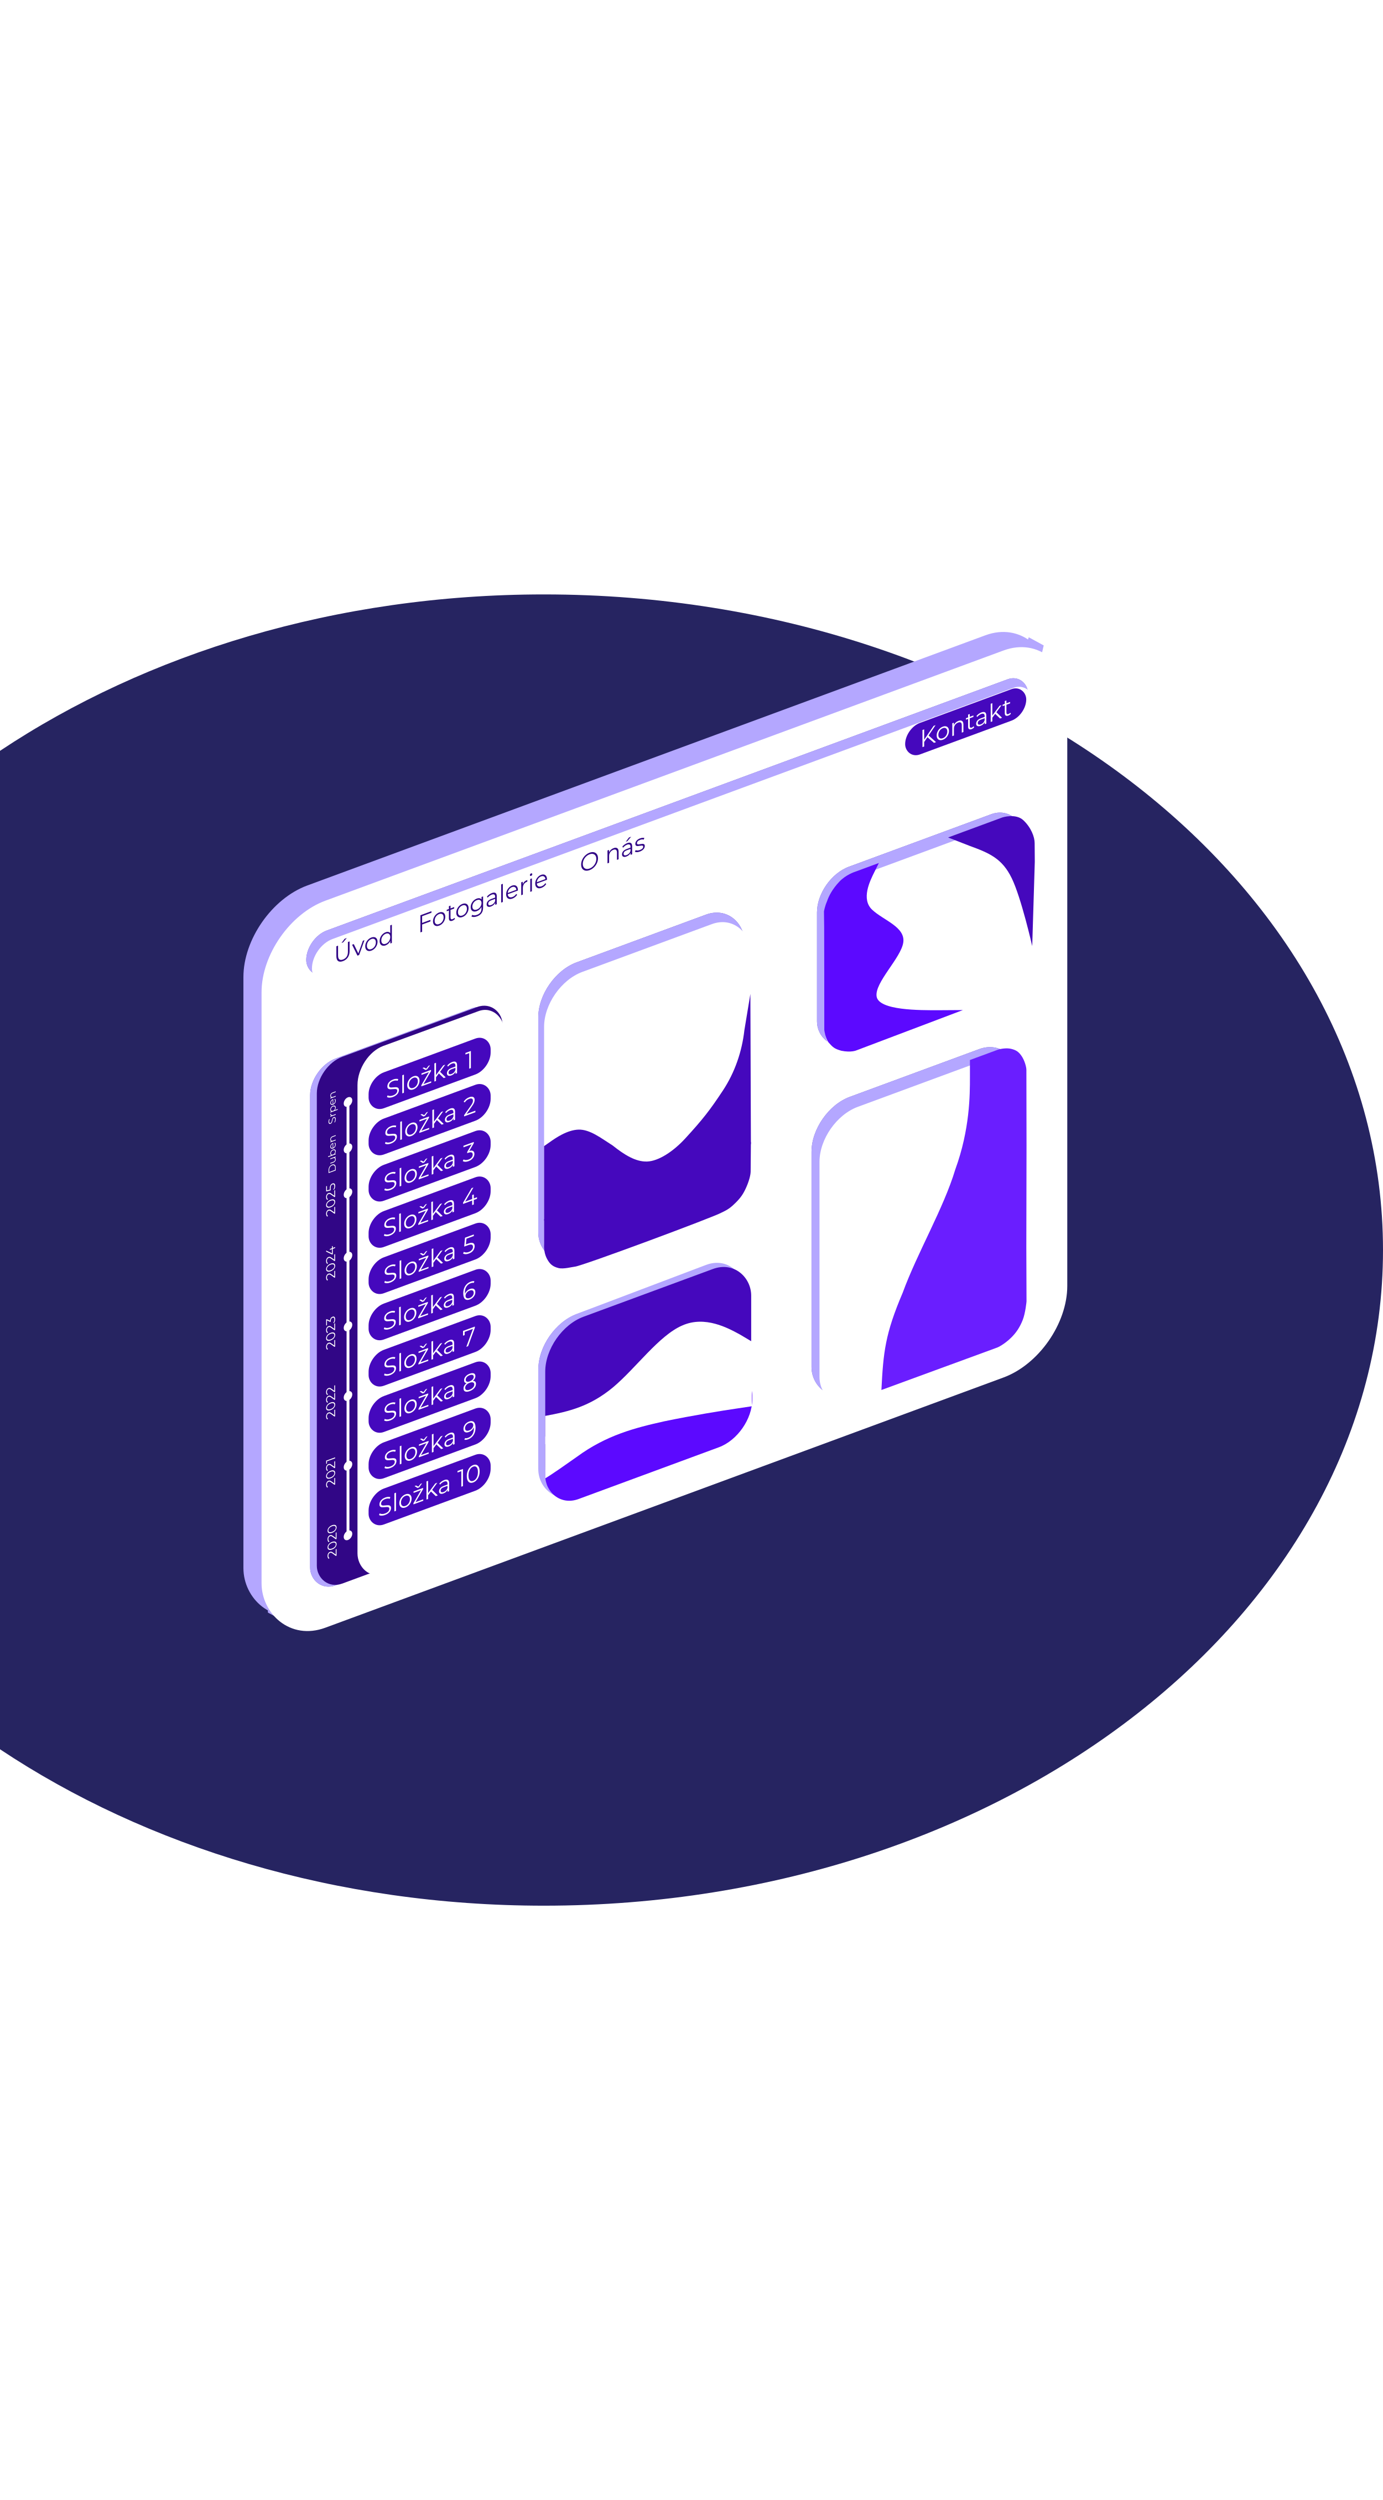 <?xml version="1.0" encoding="UTF-8" standalone="no"?>
<svg
   xmlns:dc="http://purl.org/dc/elements/1.1/"
   xmlns:cc="http://creativecommons.org/ns#"
   xmlns:rdf="http://www.w3.org/1999/02/22-rdf-syntax-ns#"
   xmlns:svg="http://www.w3.org/2000/svg"
   xmlns="http://www.w3.org/2000/svg"
   xmlns:sodipodi="http://sodipodi.sourceforge.net/DTD/sodipodi-0.dtd"
   xmlns:inkscape="http://www.inkscape.org/namespaces/inkscape"
   width="1017"
   height="1838"
   viewBox="0 0 1017 1838"
   fill="none"
   version="1.1"
   id="svg1087"
   sodipodi:docname="svg-web-pres (copy 1).svg"
   inkscape:version="1.0.2 (e86c870879, 2021-01-15, custom)">
  <sodipodi:namedview
     pagecolor="#ffffff"
     bordercolor="#666666"
     borderopacity="1"
     objecttolerance="10"
     gridtolerance="10"
     guidetolerance="10"
     inkscape:pageopacity="0"
     inkscape:pageshadow="2"
     inkscape:window-width="1900"
     inkscape:window-height="1025"
     id="namedview1089"
     showgrid="false"
     inkscape:zoom="1.8019586"
     inkscape:cx="465.12038"
     inkscape:cy="768.44611"
     inkscape:window-x="10"
     inkscape:window-y="45"
     inkscape:window-maximized="0"
     inkscape:current-layer="svg1087" />
  <path
     d="M1017 919C1017 1185.2 740.76 1401 400 1401C247.385 1401 107.711 1357.71 -0.001 1286V552C107.711 480.286 247.385 437 400 437C740.76 437 1017 652.799 1017 919Z"
     fill="#262461"
     id="svg-sluzby-web-pres-bg-shape" />
  <g
     id="svg-sluzby-web-pres-content">
    <g
       id="g1193">
      <rect
         width="631.65"
         height="534.473"
         rx="50"
         transform="matrix(0.938 -0.346 0 1 179 668.306)"
         fill="#B4A7FF"
         id="rect1191" />
    </g>
    <path
       d="M756.5 468.5L767.5 474.5L764.671 486.66L752 481.784L756.5 468.5Z"
       fill="#B4A7FF"
       id="path1195" />
    <path
       d="M197 1169L215.47 1176.25L211 1193L197 1185.5V1169Z"
       fill="#B4A7FF"
       id="path1197" />
    <g
       id="g1201">
      <rect
         width="631.65"
         height="534.473"
         rx="50"
         transform="matrix(0.938 -0.346 0 1 192.339 675.471)"
         fill="white"
         filter="url(#shadow-1)"
         id="rect1199" />
    </g>
    <rect
       width="161.463"
       height="218.274"
       rx="30"
       transform="matrix(0.938 -0.346 0 1 596.751 816.759)"
       fill="#6455C1"
       id="rect1203" />
    <g
       id="svg-sluzby-web-pres-card-bottom-right"
       transform="translate(-130.479,-71.449)">
      <g
         id="g1207">
        <rect
           width="161.463"
           height="218.274"
           rx="30"
           transform="matrix(0.938,-0.346,0,1,727.23,888.208)"
           fill="#b4a7ff"
           id="rect1205"
           x="0"
           y="0" />
      </g>
      <rect
         width="161.463"
         height="218.274"
         rx="30"
         transform="matrix(0.938,-0.346,0,1,733.107,891.55)"
         fill="#ffffff"
         filter="url(#shadow-1)"
         id="rect1209"
         x="0"
         y="0" />
      <path
         fill-rule="evenodd"
         clip-rule="evenodd"
         d="m 778.628,1093.336 c 1.403,-27.8 2.742,-41.246 15.645,-71.486 10.752,-29.443 30.106,-62.06 38.707,-90.711 10.752,-29.445 10.752,-54.923 10.752,-67.662 v -12.739 c 0,0 18.767,-6.923 20.52,-7.57 1.753,-0.646 6.364,-1.481 9.818,-0.632 3.691,0.908 5.588,2.227 7.715,5.377 2.122,3.144 3.489,7.935 3.462,10.178 l 0.097,55.559 -0.148,74.902 0.143,39.67 c 0,0 -0.749,8.528 -2.853,13.788 -2.104,5.26 -4.724,9.19 -8.416,12.82 -5.259,5.17 -10.049,7.21 -10.049,7.21 z"
         fill="#6a1eff"
         id="path1211"
         sodipodi:nodetypes="cccsccccscccsccc" />
    </g>
    <rect
       width="161.463"
       height="130.068"
       rx="30"
       transform="matrix(0.938 -0.346 0 1 395.91 976.485)"
       fill="#6455C1"
       id="rect1213" />
    <g
       id="svg-sluzby-web-pres-card-bottom-left"
       transform="translate(-124.79,-31.985)">
      <g
         id="g995">
        <rect
           width="161.989"
           height="133.563"
           rx="30.098"
           transform="matrix(0.935,-0.354,0,1,0,0)"
           fill="#b4a7ff"
           id="rect1215"
           x="556.812"
           y="1205.728"
           style="stroke-width:1.015" />
      </g>
      <rect
         width="161.463"
         height="130.068"
         rx="30"
         transform="matrix(0.938,-0.346,0,1,525.736,1010.39)"
         fill="#4508bd"
         id="rect1219"
         x="0"
         y="0" />
      <rect
         width="162.307"
         height="54.935"
         rx="26.163"
         transform="matrix(0.938,-0.346,0,1,525.736,1088.13)"
         fill="#5c09ff"
         id="rect1221"
         x="0"
         y="0" />
      <path
         fill-rule="evenodd"
         clip-rule="evenodd"
         d="m 525.736,1068.9 c 17.089,-3.14 32.825,-6.83 49.914,-21.05 16.848,-14.13 33.696,-38.02 50.785,-45.38 16.848,-7.535 33.937,1.99 42.361,6.54 l 8.884,5.275 -0.052,19.585 -8.832,3.1 c -8.424,3.11 -25.513,9.42 -42.361,15.63 -17.089,6.31 -33.937,12.52 -50.785,18.74 -17.089,6.3 -32.825,12.11 -49.914,18.41 z"
         fill="#ffffff"
         filter="url(#shadow-1)"
         id="path1223"
         sodipodi:nodetypes="ccccccccccc" />
      <path
         fill-rule="evenodd"
         clip-rule="evenodd"
         d="M 677.655,1065.816 666.618,1067.48 c -10.603,1.54 -32.111,5 -53.317,9.4 -21.508,4.78 -42.713,10.23 -64.222,26.06 -21.238,15.06 -23.342,15.84 -23.342,15.84 v -30.65 c 21.508,-7.93 66.056,-24.37 87.564,-32.3 21.206,-7.83 42.714,-15.76 53.317,-19.67 l 11.01,-2.29 z"
         fill="#ffffff"
         id="path1225"
         sodipodi:nodetypes="cccccccccc" />
    </g>
    <rect
       width="161.463"
       height="130.068"
       rx="25"
       transform="matrix(0.938 -0.346 0 1 600.768 645.848)"
       fill="#6455C1"
       id="rect1227" />
    <g
       id="svg-sluzby-web-pres-card-top-right"
       transform="translate(-81.886,-43.191)">
      <g
         id="g1004">
        <rect
           width="161.463"
           height="130.068"
           rx="25"
           transform="matrix(0.938,-0.346,0,1,682.654,689.039)"
           fill="#b4a7ff"
           id="rect1229"
           x="0"
           y="0" />
      </g>
      <rect
         width="161.463"
         height="130.068"
         rx="25"
         transform="matrix(0.938,-0.346,0,1,688.61,692.233)"
         fill="white"
         filter="url(#shadow-1)"
         id="rect1233"
         style="fill:#ffffff"
         x="0"
         y="0" />
      <path
         fill-rule="evenodd"
         clip-rule="evenodd"
         d="m 842.726,663.079 0.107,13.65 -1.896,62.001 c 0,0 -8.03,-35.489 -15.078,-49.941 -7.049,-14.452 -16.271,-18.406 -31.104,-23.801 L 779.08,658.873 819.054,644.126 c 0,0 9.793,-3.172 15.403,2.114 5.611,5.286 8.293,12.225 8.269,16.839 z"
         fill="#4508bd"
         id="path1235"
         sodipodi:nodetypes="scccccccs" />
      <path
         fill-rule="evenodd"
         clip-rule="evenodd"
         d="m 728.164,677.641 -3.296,6.636 c -3.296,6.635 -9.889,19.906 -1.648,27.705 8.24,7.799 24.546,12.623 22.898,24.07 -1.648,11.447 -21.25,29.517 -19.602,39.748 1.648,10.231 31.314,10.126 46.146,10.073 l 17.283,-0.11 -78.364,29.66 c 0,0 -3.85,1.719 -11.05,0.236 -5.255,-1.496 -6.291,-2.645 -9.467,-6.225 -2.455,-3.579 -3.024,-9.111 -3.024,-9.111 l -0.005,-10.915 -0.025,-33.217 -0.06,-31.478 -0.153,-11.519 c 0,0 0.693,-3.903 2.215,-7.276 1.402,-4.255 4.208,-9.401 9.117,-14.576 4.909,-5.175 11.455,-7.216 11.455,-7.216 z"
         fill="#5c09ff"
         id="path1237"
         sodipodi:nodetypes="cccsscccccccccccscc" />
    </g>
    <rect
       width="161.463"
       height="218.274"
       rx="30"
       transform="matrix(0.938,-0.346,0,1,0,0)"
       fill="#6455c1"
       id="rect1239"
       x="421.993"
       y="863.898" />
    <g
       id="svg-sluzby-web-pres-card-top-left"
       transform="translate(-92.886,-36.104)">
      <rect
         width="161.463"
         height="218.274"
         rx="30"
         transform="matrix(0.938,-0.346,0,1,0,0)"
         fill="#b4a7ff"
         id="rect1241"
         x="520.998"
         y="934.269" />
      <rect
         width="161.463"
         height="218.274"
         rx="30"
         transform="matrix(0.938,-0.346,0,1,492.994,756.989)"
         fill="#ffffff"
         filter="url(#shadow-1)"
         id="rect1243"
         x="0"
         y="0" />
      <path
         fill-rule="evenodd"
         clip-rule="evenodd"
         d="m 492.996,878.684 4.207,-2.955 c 4.208,-2.956 12.624,-8.867 21.04,-9.165 8.416,-0.299 16.831,6.418 25.247,11.731 8.416,6.716 16.832,12.03 25.247,11.731 8.416,-0.298 19.2,-7.326 28.053,-16.967 12.974,-14.131 18.234,-20.93 27.702,-35.262 8.793,-13.31 14.026,-28.721 15.779,-44.312 l 4.409,-26.678 0.388,110.457 -4.797,1.805 c -4.208,1.553 -12.623,4.657 -21.039,7.762 -8.416,3.105 -16.832,6.21 -25.247,9.314 l -25.248,9.315 c -8.415,3.104 -16.831,6.209 -25.247,9.314 -8.416,3.105 -16.831,6.209 -25.247,9.314 -8.416,3.105 -16.832,6.209 -21.04,7.762 l -4.207,1.552 z"
         fill="#4508bd"
         id="path1245"
         sodipodi:nodetypes="ccccccsccccsccssccc" />
      <path
         d="m 492.994,932.46 152.074,-56.865 -0.182,21.726 c -0.022,2.675 -1.221,7.127 -3.214,11.627 -2.129,4.807 -4.022,7.573 -7.714,11.254 -3.684,3.672 -5.704,5.14 -10.545,7.398 -4.947,2.982 -102.308,39.22 -107.734,39.705 -2.058,0.184 -8.484,1.981 -12.165,1.02 -4.195,-1.095 -6.308,-2.854 -8.416,-6.832 -1.473,-2.781 -2.104,-6.103 -2.104,-8.396 z"
         fill="#4508bd"
         id="path1247"
         sodipodi:nodetypes="ccssccsscsc" />
    </g>
    <ellipse
       rx="3.35"
       ry="3.414"
       transform="matrix(0.938 -0.346 0 1 307.857 1134.16)"
       fill="white"
       id="ellipse1265" />
    <ellipse
       rx="3.35"
       ry="3.414"
       transform="matrix(0.938 -0.346 0 1 307.857 1082.95)"
       fill="white"
       id="ellipse1269" />
    <ellipse
       rx="3.35"
       ry="3.414"
       transform="matrix(0.938 -0.346 0 1 307.857 1031.74)"
       fill="white"
       id="ellipse1273" />
    <ellipse
       rx="3.35"
       ry="3.414"
       transform="matrix(0.938 -0.346 0 1 307.857 980.533)"
       fill="white"
       id="ellipse1277" />
    <ellipse
       rx="3.35"
       ry="3.414"
       transform="matrix(0.938 -0.346 0 1 307.857 933.877)"
       fill="white"
       id="ellipse1281" />
    <ellipse
       rx="3.35"
       ry="3.414"
       transform="matrix(0.938 -0.346 0 1 307.857 900.876)"
       fill="white"
       id="ellipse1285" />
    <ellipse
       rx="3.35"
       ry="3.414"
       transform="matrix(0.938 -0.346 0 1 307.857 866.737)"
       fill="white"
       id="ellipse1289" />
    <rect
       width="565.869"
       height="32.143"
       rx="16.072"
       transform="matrix(0.938 -0.346 0 1 225.194 689.64)"
       fill="#6455C1"
       id="rect1351" />
    <rect
       width="146.462"
       height="387.285"
       rx="20"
       transform="matrix(0.938,-0.346,0,1,228.042,781.107)"
       fill="#b4a7ff"
       filter="url(#shadow-1)"
       id="rect119"
       x="0"
       y="0"
       style="fill:#6455c1;fill-opacity:1" />
    <g
       id="svg-sluzby-web-pres-left-column"
       transform="translate(-54.02,-55.232)">
      <rect
         width="146.462"
         height="387.285"
         rx="20"
         transform="matrix(0.938,-0.346,0,1,282.062,836.339)"
         fill="#b4a7ff"
         filter="url(#shadow-1)"
         id="rect1253"
         x="0"
         y="0" />
      <rect
         width="145.607"
         height="387.285"
         rx="20"
         transform="matrix(0.938,-0.346,0,1,0,0)"
         fill="#310686"
         id="rect1257"
         x="305.974"
         y="944.906" />
      <g
         id="g1114"
         transform="translate(2.062,-1.404)">
        <rect
           width="2.233"
           height="319.766"
           transform="matrix(0.938,-0.346,0,1,306.809,865.986)"
           fill="#ffffff"
           id="rect1259"
           x="0"
           y="0" />
        <ellipse
           rx="3.35"
           ry="3.414"
           transform="matrix(0.938,-0.346,0,1,307.857,1185.37)"
           fill="#ffffff"
           id="ellipse1263"
           cx="0"
           cy="0" />
        <ellipse
           rx="3.35"
           ry="3.414"
           transform="matrix(0.938,-0.346,0,1,307.857,1134.16)"
           fill="#ffffff"
           id="ellipse1267"
           cx="0"
           cy="0" />
        <ellipse
           rx="3.35"
           ry="3.414"
           transform="matrix(0.938,-0.346,0,1,307.857,1082.95)"
           fill="#ffffff"
           id="ellipse1271"
           cx="0"
           cy="0" />
        <ellipse
           rx="3.35"
           ry="3.414"
           transform="matrix(0.938,-0.346,0,1,307.857,1031.74)"
           fill="#ffffff"
           id="ellipse1275"
           cx="0"
           cy="0" />
        <ellipse
           rx="3.35"
           ry="3.414"
           transform="matrix(0.938,-0.346,0,1,307.857,980.533)"
           fill="#ffffff"
           id="ellipse1279"
           cx="0"
           cy="0" />
        <ellipse
           rx="3.35"
           ry="3.414"
           transform="matrix(0.938,-0.346,0,1,307.857,933.877)"
           fill="#ffffff"
           id="ellipse1283"
           cx="0"
           cy="0" />
        <ellipse
           rx="3.35"
           ry="3.414"
           transform="matrix(0.938,-0.346,0,1,307.857,900.876)"
           fill="#ffffff"
           id="ellipse1287"
           cx="0"
           cy="0" />
        <ellipse
           rx="3.35"
           ry="3.414"
           transform="matrix(0.938,-0.346,0,1,307.857,866.737)"
           fill="#ffffff"
           id="ellipse1291"
           cx="0"
           cy="0" />
        <path
           d="m 298.829,1195.65 0.6,-0.22 v 4.91 l -0.478,0.18 -2.674,-1.93 c -0.338,-0.24 -0.629,-0.38 -0.873,-0.41 -0.25,-0.05 -0.5,-0.02 -0.75,0.07 -0.388,0.15 -0.688,0.4 -0.901,0.76 -0.219,0.37 -0.328,0.81 -0.328,1.34 0,0.82 0.244,1.36 0.732,1.64 l -0.413,0.66 c -0.3,-0.16 -0.532,-0.43 -0.694,-0.79 -0.163,-0.36 -0.244,-0.81 -0.244,-1.35 0,-0.71 0.159,-1.33 0.478,-1.86 0.313,-0.54 0.744,-0.91 1.295,-1.11 0.338,-0.12 0.663,-0.16 0.976,-0.12 0.312,0.04 0.672,0.22 1.078,0.51 l 2.196,1.57 z m 0.657,-3.89 c 0,0.54 -0.135,1.07 -0.404,1.59 -0.269,0.52 -0.653,1 -1.154,1.42 -0.506,0.42 -1.101,0.76 -1.782,1.01 -0.682,0.25 -1.273,0.35 -1.774,0.3 -0.506,-0.05 -0.894,-0.24 -1.163,-0.56 -0.269,-0.33 -0.403,-0.76 -0.403,-1.3 0,-0.54 0.134,-1.07 0.403,-1.59 0.269,-0.53 0.657,-1 1.163,-1.43 0.501,-0.42 1.092,-0.76 1.774,-1.01 0.681,-0.25 1.276,-0.35 1.782,-0.3 0.501,0.06 0.885,0.25 1.154,0.57 0.269,0.32 0.404,0.76 0.404,1.3 z m -0.62,0.22 c 0,-0.4 -0.106,-0.72 -0.319,-0.95 -0.212,-0.23 -0.522,-0.36 -0.928,-0.39 -0.407,-0.02 -0.898,0.08 -1.473,0.29 -0.576,0.21 -1.067,0.48 -1.473,0.8 -0.407,0.32 -0.717,0.68 -0.929,1.07 -0.213,0.39 -0.319,0.78 -0.319,1.19 0,0.41 0.106,0.73 0.319,0.96 0.212,0.23 0.522,0.36 0.929,0.38 0.406,0.02 0.897,-0.07 1.473,-0.28 0.575,-0.21 1.066,-0.48 1.473,-0.81 0.406,-0.32 0.716,-0.67 0.928,-1.06 0.213,-0.39 0.319,-0.79 0.319,-1.2 z m -0.037,-8.57 0.6,-0.23 v 4.91 l -0.478,0.18 -2.674,-1.92 c -0.338,-0.24 -0.629,-0.38 -0.873,-0.42 -0.25,-0.04 -0.5,-0.02 -0.75,0.08 -0.388,0.14 -0.688,0.39 -0.901,0.76 -0.219,0.36 -0.328,0.8 -0.328,1.33 0,0.82 0.244,1.37 0.732,1.64 l -0.413,0.66 c -0.3,-0.16 -0.532,-0.42 -0.694,-0.78 -0.163,-0.37 -0.244,-0.82 -0.244,-1.35 0,-0.72 0.159,-1.34 0.478,-1.87 0.313,-0.53 0.744,-0.9 1.295,-1.11 0.338,-0.12 0.663,-0.16 0.976,-0.12 0.312,0.05 0.672,0.22 1.078,0.52 l 2.196,1.57 z m 0.657,-3.9 c 0,0.54 -0.135,1.07 -0.404,1.6 -0.269,0.52 -0.653,0.99 -1.154,1.41 -0.506,0.42 -1.101,0.76 -1.782,1.01 -0.682,0.25 -1.273,0.35 -1.774,0.31 -0.506,-0.06 -0.894,-0.24 -1.163,-0.57 -0.269,-0.32 -0.403,-0.76 -0.403,-1.3 0,-0.54 0.134,-1.07 0.403,-1.59 0.269,-0.52 0.657,-1 1.163,-1.42 0.501,-0.43 1.092,-0.77 1.774,-1.02 0.681,-0.25 1.276,-0.35 1.782,-0.3 0.501,0.06 0.885,0.25 1.154,0.58 0.269,0.32 0.404,0.75 0.404,1.29 z m -0.62,0.23 c 0,-0.41 -0.106,-0.73 -0.319,-0.95 -0.212,-0.24 -0.522,-0.37 -0.928,-0.39 -0.407,-0.03 -0.898,0.07 -1.473,0.28 -0.576,0.21 -1.067,0.48 -1.473,0.8 -0.407,0.33 -0.717,0.69 -0.929,1.08 -0.213,0.38 -0.319,0.78 -0.319,1.19 0,0.4 0.106,0.72 0.319,0.96 0.212,0.23 0.522,0.35 0.929,0.37 0.406,0.03 0.897,-0.07 1.473,-0.28 0.575,-0.21 1.066,-0.48 1.473,-0.8 0.406,-0.33 0.716,-0.68 0.928,-1.06 0.213,-0.4 0.319,-0.8 0.319,-1.2 z"
           fill="#ffffff"
           id="path1293" />
        <path
           d="m 297.781,1143.35 0.601,-0.23 v 4.91 l -0.479,0.18 -2.673,-1.92 c -0.338,-0.24 -0.629,-0.38 -0.873,-0.42 -0.25,-0.04 -0.5,-0.02 -0.75,0.08 -0.388,0.14 -0.688,0.39 -0.901,0.76 -0.219,0.36 -0.329,0.8 -0.329,1.33 0,0.82 0.244,1.37 0.732,1.64 l -0.413,0.66 c -0.3,-0.16 -0.531,-0.42 -0.694,-0.78 -0.162,-0.37 -0.244,-0.82 -0.244,-1.35 0,-0.72 0.16,-1.34 0.479,-1.87 0.312,-0.53 0.744,-0.9 1.294,-1.11 0.338,-0.12 0.663,-0.16 0.976,-0.12 0.313,0.05 0.673,0.22 1.079,0.52 l 2.195,1.57 z m 0.657,-3.9 c 0,0.54 -0.134,1.07 -0.403,1.6 -0.269,0.52 -0.654,0.99 -1.154,1.41 -0.507,0.42 -1.101,0.76 -1.783,1.01 -0.682,0.25 -1.273,0.35 -1.773,0.31 -0.507,-0.06 -0.894,-0.24 -1.163,-0.57 -0.269,-0.32 -0.404,-0.76 -0.404,-1.3 0,-0.54 0.135,-1.07 0.404,-1.59 0.269,-0.52 0.656,-1 1.163,-1.42 0.5,-0.43 1.091,-0.77 1.773,-1.02 0.682,-0.25 1.276,-0.35 1.783,-0.3 0.5,0.06 0.885,0.25 1.154,0.58 0.269,0.32 0.403,0.75 0.403,1.29 z m -0.619,0.23 c 0,-0.41 -0.106,-0.73 -0.319,-0.95 -0.213,-0.24 -0.522,-0.37 -0.929,-0.39 -0.406,-0.03 -0.897,0.07 -1.473,0.28 -0.575,0.21 -1.066,0.48 -1.473,0.8 -0.406,0.33 -0.716,0.69 -0.929,1.08 -0.212,0.38 -0.319,0.78 -0.319,1.19 0,0.4 0.107,0.72 0.319,0.96 0.213,0.23 0.523,0.35 0.929,0.37 0.407,0.03 0.898,-0.07 1.473,-0.28 0.576,-0.21 1.067,-0.48 1.473,-0.8 0.407,-0.33 0.716,-0.68 0.929,-1.06 0.213,-0.4 0.319,-0.8 0.319,-1.2 z m -0.038,-8.58 0.601,-0.22 v 4.91 l -0.479,0.18 -2.673,-1.93 c -0.338,-0.24 -0.629,-0.38 -0.873,-0.42 -0.25,-0.04 -0.5,-0.01 -0.75,0.08 -0.388,0.14 -0.688,0.4 -0.901,0.76 -0.219,0.36 -0.329,0.81 -0.329,1.33 0,0.82 0.244,1.37 0.732,1.64 l -0.413,0.67 c -0.3,-0.17 -0.531,-0.43 -0.694,-0.79 -0.162,-0.36 -0.244,-0.81 -0.244,-1.35 0,-0.71 0.16,-1.33 0.479,-1.86 0.312,-0.54 0.744,-0.91 1.294,-1.11 0.338,-0.13 0.663,-0.17 0.976,-0.12 0.313,0.04 0.673,0.21 1.079,0.51 l 2.195,1.57 z m -5.966,-0.64 6.567,-2.43 v 0.72 l -5.967,2.21 v 1.65 l -0.6,0.22 z"
           fill="#ffffff"
           id="path1295" />
        <path
           d="m 297.781,1093.17 0.601,-0.22 v 4.91 l -0.479,0.18 -2.673,-1.93 c -0.338,-0.24 -0.629,-0.38 -0.873,-0.41 -0.25,-0.04 -0.5,-0.02 -0.75,0.07 -0.388,0.15 -0.688,0.4 -0.901,0.77 -0.219,0.36 -0.329,0.8 -0.329,1.33 0,0.82 0.244,1.36 0.732,1.64 l -0.413,0.66 c -0.3,-0.16 -0.531,-0.42 -0.694,-0.78 -0.162,-0.37 -0.244,-0.82 -0.244,-1.35 0,-0.72 0.16,-1.34 0.479,-1.87 0.312,-0.54 0.744,-0.91 1.294,-1.11 0.338,-0.12 0.663,-0.16 0.976,-0.12 0.313,0.05 0.673,0.22 1.079,0.51 l 2.195,1.57 z m 0.657,-3.89 c 0,0.54 -0.134,1.07 -0.403,1.6 -0.269,0.51 -0.654,0.99 -1.154,1.41 -0.507,0.42 -1.101,0.76 -1.783,1.01 -0.682,0.25 -1.273,0.35 -1.773,0.3 -0.507,-0.05 -0.894,-0.24 -1.163,-0.56 -0.269,-0.33 -0.404,-0.76 -0.404,-1.3 0,-0.54 0.135,-1.07 0.404,-1.59 0.269,-0.52 0.656,-1 1.163,-1.43 0.5,-0.42 1.091,-0.76 1.773,-1.01 0.682,-0.25 1.276,-0.35 1.783,-0.3 0.5,0.06 0.885,0.25 1.154,0.58 0.269,0.32 0.403,0.75 0.403,1.29 z m -0.619,0.22 c 0,-0.4 -0.106,-0.72 -0.319,-0.95 -0.213,-0.23 -0.522,-0.36 -0.929,-0.38 -0.406,-0.03 -0.897,0.07 -1.473,0.28 -0.575,0.21 -1.066,0.48 -1.473,0.8 -0.406,0.33 -0.716,0.68 -0.929,1.07 -0.212,0.39 -0.319,0.79 -0.319,1.19 0,0.41 0.107,0.73 0.319,0.96 0.213,0.23 0.523,0.36 0.929,0.38 0.407,0.03 0.898,-0.07 1.473,-0.28 0.576,-0.21 1.067,-0.48 1.473,-0.8 0.407,-0.33 0.716,-0.68 0.929,-1.07 0.213,-0.39 0.319,-0.79 0.319,-1.2 z m -0.038,-8.57 0.601,-0.22 v 4.91 l -0.479,0.17 -2.673,-1.92 c -0.338,-0.24 -0.629,-0.38 -0.873,-0.42 -0.25,-0.04 -0.5,-0.01 -0.75,0.08 -0.388,0.14 -0.688,0.39 -0.901,0.76 -0.219,0.36 -0.329,0.8 -0.329,1.33 0,0.82 0.244,1.37 0.732,1.64 l -0.413,0.66 c -0.3,-0.16 -0.531,-0.42 -0.694,-0.78 -0.162,-0.37 -0.244,-0.82 -0.244,-1.35 0,-0.71 0.16,-1.34 0.479,-1.87 0.312,-0.53 0.744,-0.9 1.294,-1.11 0.338,-0.12 0.663,-0.16 0.976,-0.11 0.313,0.04 0.673,0.21 1.079,0.51 l 2.195,1.57 z m 0,-5.69 0.601,-0.22 v 4.91 l -0.479,0.18 -2.673,-1.93 c -0.338,-0.24 -0.629,-0.38 -0.873,-0.41 -0.25,-0.04 -0.5,-0.02 -0.75,0.07 -0.388,0.15 -0.688,0.4 -0.901,0.77 -0.219,0.36 -0.329,0.8 -0.329,1.33 0,0.82 0.244,1.36 0.732,1.64 l -0.413,0.66 c -0.3,-0.16 -0.531,-0.42 -0.694,-0.78 -0.162,-0.37 -0.244,-0.82 -0.244,-1.35 0,-0.72 0.16,-1.34 0.479,-1.87 0.312,-0.54 0.744,-0.91 1.294,-1.11 0.338,-0.12 0.663,-0.16 0.976,-0.12 0.313,0.05 0.673,0.22 1.079,0.51 l 2.195,1.57 z"
           fill="#ffffff"
           id="path1297" />
        <path
           d="m 297.781,1041.95 0.601,-0.23 v 4.91 l -0.479,0.18 -2.673,-1.92 c -0.338,-0.25 -0.629,-0.38 -0.873,-0.42 -0.25,-0.04 -0.5,-0.02 -0.75,0.08 -0.388,0.14 -0.688,0.39 -0.901,0.76 -0.219,0.36 -0.329,0.8 -0.329,1.33 0,0.82 0.244,1.37 0.732,1.64 l -0.413,0.66 c -0.3,-0.16 -0.531,-0.42 -0.694,-0.78 -0.162,-0.37 -0.244,-0.82 -0.244,-1.35 0,-0.72 0.16,-1.34 0.479,-1.87 0.312,-0.53 0.744,-0.9 1.294,-1.11 0.338,-0.12 0.663,-0.16 0.976,-0.12 0.313,0.05 0.673,0.22 1.079,0.52 l 2.195,1.57 z m 0.657,-3.9 c 0,0.54 -0.134,1.07 -0.403,1.6 -0.269,0.52 -0.654,0.99 -1.154,1.41 -0.507,0.42 -1.101,0.76 -1.783,1.01 -0.682,0.25 -1.273,0.35 -1.773,0.31 -0.507,-0.06 -0.894,-0.25 -1.163,-0.57 -0.269,-0.32 -0.404,-0.76 -0.404,-1.3 0,-0.54 0.135,-1.07 0.404,-1.59 0.269,-0.52 0.656,-1 1.163,-1.42 0.5,-0.43 1.091,-0.77 1.773,-1.02 0.682,-0.25 1.276,-0.35 1.783,-0.3 0.5,0.06 0.885,0.25 1.154,0.58 0.269,0.32 0.403,0.75 0.403,1.29 z m -0.619,0.23 c 0,-0.41 -0.106,-0.73 -0.319,-0.96 -0.213,-0.23 -0.522,-0.36 -0.929,-0.38 -0.406,-0.03 -0.897,0.07 -1.473,0.28 -0.575,0.21 -1.066,0.48 -1.473,0.8 -0.406,0.33 -0.716,0.69 -0.929,1.08 -0.212,0.38 -0.319,0.78 -0.319,1.18 0,0.41 0.107,0.73 0.319,0.97 0.213,0.23 0.523,0.35 0.929,0.37 0.407,0.03 0.898,-0.07 1.473,-0.28 0.576,-0.21 1.067,-0.48 1.473,-0.8 0.407,-0.33 0.716,-0.68 0.929,-1.07 0.213,-0.39 0.319,-0.79 0.319,-1.19 z m -0.038,-8.58 0.601,-0.22 v 4.91 l -0.479,0.17 -2.673,-1.92 c -0.338,-0.24 -0.629,-0.38 -0.873,-0.42 -0.25,-0.04 -0.5,-0.01 -0.75,0.08 -0.388,0.14 -0.688,0.4 -0.901,0.76 -0.219,0.36 -0.329,0.81 -0.329,1.33 0,0.82 0.244,1.37 0.732,1.64 l -0.413,0.67 c -0.3,-0.17 -0.531,-0.43 -0.694,-0.79 -0.162,-0.37 -0.244,-0.82 -0.244,-1.35 0,-0.71 0.16,-1.33 0.479,-1.87 0.312,-0.53 0.744,-0.9 1.294,-1.1 0.338,-0.13 0.663,-0.17 0.976,-0.12 0.313,0.04 0.673,0.21 1.079,0.51 l 2.195,1.57 z m -3.152,-2.12 c 0.038,-0.75 0.225,-1.37 0.563,-1.88 0.332,-0.51 0.766,-0.86 1.304,-1.06 0.375,-0.14 0.71,-0.17 1.004,-0.08 0.288,0.09 0.516,0.29 0.685,0.61 0.169,0.31 0.253,0.75 0.253,1.29 0,0.51 -0.075,1.02 -0.225,1.53 -0.156,0.5 -0.363,0.94 -0.619,1.31 l -0.535,-0.16 c 0.225,-0.31 0.41,-0.69 0.554,-1.13 0.137,-0.44 0.206,-0.88 0.206,-1.32 0,-0.57 -0.116,-0.97 -0.347,-1.2 -0.238,-0.23 -0.563,-0.26 -0.976,-0.11 -0.406,0.15 -0.725,0.42 -0.957,0.82 -0.231,0.4 -0.347,0.92 -0.347,1.55 v 0.5 l -0.497,0.18 -2.28,-1.09 v 3.58 l -0.6,0.22 v -4.5 l 0.478,-0.18 z"
           fill="#ffffff"
           id="path1299" />
        <path
           d="m 297.781,991.104 0.601,-0.222 v 4.91 l -0.479,0.177 -2.673,-1.924 c -0.338,-0.242 -0.629,-0.381 -0.873,-0.418 -0.25,-0.041 -0.5,-0.015 -0.75,0.077 -0.388,0.143 -0.688,0.397 -0.901,0.762 -0.219,0.361 -0.329,0.805 -0.329,1.331 0,0.82 0.244,1.367 0.732,1.64 l -0.413,0.663 c -0.3,-0.163 -0.531,-0.424 -0.694,-0.784 -0.162,-0.367 -0.244,-0.817 -0.244,-1.35 0,-0.714 0.16,-1.336 0.479,-1.867 0.312,-0.535 0.744,-0.904 1.294,-1.108 0.338,-0.124 0.663,-0.164 0.976,-0.119 0.313,0.044 0.673,0.215 1.079,0.511 l 2.195,1.571 z m 0.657,-3.897 c 0,0.54 -0.134,1.073 -0.403,1.599 -0.269,0.519 -0.654,0.991 -1.154,1.415 -0.507,0.421 -1.101,0.756 -1.783,1.008 -0.682,0.251 -1.273,0.353 -1.773,0.304 -0.507,-0.053 -0.894,-0.24 -1.163,-0.561 -0.269,-0.327 -0.404,-0.761 -0.404,-1.301 0,-0.54 0.135,-1.069 0.404,-1.589 0.269,-0.526 0.656,-1.002 1.163,-1.429 0.5,-0.424 1.091,-0.763 1.773,-1.014 0.682,-0.252 1.276,-0.351 1.783,-0.298 0.5,0.056 0.885,0.247 1.154,0.575 0.269,0.32 0.403,0.751 0.403,1.291 z m -0.619,0.228 c 0,-0.406 -0.106,-0.724 -0.319,-0.952 -0.213,-0.235 -0.522,-0.364 -0.929,-0.387 -0.406,-0.024 -0.897,0.071 -1.473,0.283 -0.575,0.212 -1.066,0.48 -1.473,0.803 -0.406,0.324 -0.716,0.681 -0.929,1.073 -0.212,0.385 -0.319,0.781 -0.319,1.188 0,0.406 0.107,0.727 0.319,0.962 0.213,0.228 0.523,0.354 0.929,0.377 0.407,0.024 0.898,-0.071 1.473,-0.283 0.576,-0.212 1.067,-0.48 1.473,-0.803 0.407,-0.324 0.716,-0.678 0.929,-1.063 0.213,-0.392 0.319,-0.791 0.319,-1.198 z m -0.038,-8.578 0.601,-0.221 v 4.91 l -0.479,0.176 -2.673,-1.923 c -0.338,-0.242 -0.629,-0.382 -0.873,-0.418 -0.25,-0.041 -0.5,-0.016 -0.75,0.077 -0.388,0.143 -0.688,0.397 -0.901,0.762 -0.219,0.361 -0.329,0.804 -0.329,1.331 0,0.82 0.244,1.367 0.732,1.64 l -0.413,0.662 c -0.3,-0.162 -0.531,-0.423 -0.694,-0.783 -0.162,-0.367 -0.244,-0.817 -0.244,-1.35 0,-0.714 0.16,-1.336 0.479,-1.867 0.312,-0.535 0.744,-0.905 1.294,-1.108 0.338,-0.124 0.663,-0.164 0.976,-0.12 0.313,0.045 0.673,0.216 1.079,0.512 l 2.195,1.57 z m -1.125,-6.203 v 1.4 l 1.726,-0.637 v 0.72 l -1.726,0.637 v 3.95 l -0.488,0.18 -4.353,-2.104 V 976 l 4.24,2.015 v -3.04 l -1.52,0.561 v -0.7 l 1.52,-0.561 v -1.4 z"
           fill="#ffffff"
           id="path1301" />
        <path
           d="m 297.781,944.091 0.601,-0.222 v 4.91 l -0.479,0.177 -2.673,-1.924 c -0.338,-0.242 -0.629,-0.381 -0.873,-0.418 -0.25,-0.041 -0.5,-0.015 -0.75,0.077 -0.388,0.143 -0.688,0.397 -0.901,0.762 -0.219,0.361 -0.329,0.805 -0.329,1.331 0,0.82 0.244,1.367 0.732,1.64 l -0.413,0.663 c -0.3,-0.163 -0.531,-0.424 -0.694,-0.784 -0.162,-0.367 -0.244,-0.817 -0.244,-1.35 0,-0.713 0.16,-1.336 0.479,-1.867 0.312,-0.535 0.744,-0.904 1.294,-1.107 0.338,-0.125 0.663,-0.165 0.976,-0.12 0.313,0.044 0.673,0.215 1.079,0.512 l 2.195,1.57 z m 0.657,-3.897 c 0,0.54 -0.134,1.073 -0.403,1.599 -0.269,0.519 -0.654,0.991 -1.154,1.416 -0.507,0.42 -1.101,0.756 -1.783,1.007 -0.682,0.252 -1.273,0.353 -1.773,0.304 -0.507,-0.053 -0.894,-0.24 -1.163,-0.56 -0.269,-0.328 -0.404,-0.762 -0.404,-1.302 0,-0.54 0.135,-1.069 0.404,-1.588 0.269,-0.526 0.656,-1.003 1.163,-1.43 0.5,-0.424 1.091,-0.762 1.773,-1.014 0.682,-0.251 1.276,-0.351 1.783,-0.297 0.5,0.055 0.885,0.246 1.154,0.574 0.269,0.321 0.403,0.751 0.403,1.291 z m -0.619,0.228 c 0,-0.406 -0.106,-0.724 -0.319,-0.952 -0.213,-0.235 -0.522,-0.364 -0.929,-0.387 -0.406,-0.024 -0.897,0.071 -1.473,0.283 -0.575,0.212 -1.066,0.48 -1.473,0.804 -0.406,0.323 -0.716,0.68 -0.929,1.072 -0.212,0.385 -0.319,0.781 -0.319,1.188 0,0.407 0.107,0.727 0.319,0.962 0.213,0.228 0.523,0.354 0.929,0.378 0.407,0.023 0.898,-0.072 1.473,-0.284 0.576,-0.212 1.067,-0.48 1.473,-0.803 0.407,-0.324 0.716,-0.678 0.929,-1.063 0.213,-0.392 0.319,-0.791 0.319,-1.198 z m -0.038,-8.577 0.601,-0.222 v 4.91 l -0.479,0.177 -2.673,-1.924 c -0.338,-0.242 -0.629,-0.381 -0.873,-0.418 -0.25,-0.041 -0.5,-0.015 -0.75,0.077 -0.388,0.143 -0.688,0.397 -0.901,0.762 -0.219,0.361 -0.329,0.805 -0.329,1.331 0,0.82 0.244,1.367 0.732,1.64 l -0.413,0.663 c -0.3,-0.163 -0.531,-0.424 -0.694,-0.784 -0.162,-0.367 -0.244,-0.817 -0.244,-1.35 0,-0.714 0.16,-1.336 0.479,-1.867 0.312,-0.535 0.744,-0.904 1.294,-1.107 0.338,-0.125 0.663,-0.165 0.976,-0.12 0.313,0.044 0.673,0.215 1.079,0.512 l 2.195,1.57 z m -3.274,-1.536 c 0,-1.013 0.172,-1.813 0.516,-2.4 0.338,-0.592 0.813,-1 1.426,-1.226 0.382,-0.141 0.723,-0.17 1.023,-0.088 0.3,0.076 0.538,0.272 0.713,0.587 0.169,0.318 0.253,0.754 0.253,1.307 0,0.5 -0.075,1.004 -0.225,1.513 -0.156,0.504 -0.363,0.94 -0.619,1.308 l -0.535,-0.152 c 0.225,-0.317 0.41,-0.692 0.554,-1.125 0.137,-0.43 0.206,-0.866 0.206,-1.306 0,-0.58 -0.122,-0.981 -0.366,-1.205 -0.244,-0.23 -0.569,-0.27 -0.976,-0.12 -0.45,0.166 -0.791,0.472 -1.022,0.917 -0.232,0.439 -0.347,1.082 -0.347,1.929 v 1.49 l -3.293,0.854 v -3.83 l 0.6,-0.221 v 3.2 l 2.092,-0.532 z"
           fill="#ffffff"
           id="path1303" />
        <path
           d="m 293.566,919.065 v -2.28 c 0,-0.592 0.112,-1.157 0.337,-1.693 0.221,-0.535 0.531,-1.001 0.931,-1.399 0.395,-0.397 0.848,-0.689 1.359,-0.878 0.51,-0.188 0.965,-0.231 1.366,-0.128 0.395,0.105 0.705,0.343 0.93,0.713 0.22,0.372 0.331,0.854 0.331,1.446 v 2.28 z m 4.773,-4.01 c 0,-0.49 -0.09,-0.886 -0.27,-1.188 -0.185,-0.3 -0.438,-0.492 -0.758,-0.576 -0.325,-0.083 -0.698,-0.047 -1.118,0.108 -0.421,0.155 -0.791,0.393 -1.111,0.714 -0.325,0.323 -0.578,0.701 -0.758,1.136 -0.185,0.436 -0.278,0.9 -0.278,1.39 v 1.656 l 4.293,-1.584 z m -3.467,-6.754 3.948,-1.456 v 0.544 l -0.721,0.266 c 0.24,0.06 0.428,0.197 0.563,0.408 0.13,0.213 0.195,0.488 0.195,0.824 0,0.549 -0.142,1.037 -0.428,1.462 -0.29,0.422 -0.713,0.735 -1.268,0.94 l -2.289,0.844 v -0.568 l 2.236,-0.825 c 0.416,-0.153 0.731,-0.379 0.946,-0.677 0.215,-0.298 0.323,-0.649 0.323,-1.055 0,-0.442 -0.125,-0.746 -0.376,-0.909 -0.255,-0.162 -0.607,-0.16 -1.058,0.006 l -2.071,0.764 z m -0.03,-3.747 c 0,-0.395 0.085,-0.784 0.255,-1.167 0.165,-0.38 0.4,-0.718 0.705,-1.012 0.306,-0.294 0.653,-0.513 1.044,-0.657 0.39,-0.144 0.738,-0.181 1.043,-0.113 0.305,0.069 0.543,0.232 0.713,0.489 0.17,0.258 0.255,0.584 0.255,0.978 0,0.352 -0.07,0.695 -0.21,1.03 -0.14,0.329 -0.343,0.628 -0.608,0.896 l 0.781,-0.288 v 0.544 l -5.57,2.055 v -0.568 l 2.372,-0.875 c -0.255,-0.082 -0.448,-0.235 -0.578,-0.459 -0.135,-0.228 -0.202,-0.512 -0.202,-0.853 z m 3.542,-1.267 c 0,-0.294 -0.062,-0.537 -0.187,-0.731 -0.13,-0.192 -0.313,-0.311 -0.548,-0.358 -0.235,-0.052 -0.503,-0.022 -0.803,0.088 -0.301,0.111 -0.568,0.279 -0.803,0.505 -0.236,0.22 -0.416,0.473 -0.541,0.759 -0.13,0.288 -0.195,0.579 -0.195,0.872 0,0.299 0.065,0.544 0.195,0.736 0.125,0.188 0.305,0.309 0.541,0.361 0.235,0.046 0.502,0.014 0.803,-0.097 0.3,-0.11 0.568,-0.276 0.803,-0.496 0.235,-0.225 0.418,-0.479 0.548,-0.762 0.125,-0.286 0.187,-0.579 0.187,-0.877 z m -1.373,-6.451 v 3.52 c 0.41,-0.184 0.743,-0.475 0.998,-0.873 0.25,-0.396 0.375,-0.826 0.375,-1.29 0,-0.262 -0.042,-0.486 -0.127,-0.673 -0.09,-0.186 -0.22,-0.327 -0.391,-0.424 l 0.346,-0.448 c 0.21,0.11 0.37,0.285 0.48,0.527 0.11,0.237 0.165,0.523 0.165,0.859 0,0.432 -0.085,0.848 -0.255,1.247 -0.175,0.395 -0.415,0.742 -0.721,1.041 -0.305,0.3 -0.65,0.52 -1.035,0.662 -0.386,0.143 -0.731,0.182 -1.036,0.119 -0.305,-0.069 -0.543,-0.227 -0.713,-0.473 -0.17,-0.252 -0.255,-0.573 -0.255,-0.962 0,-0.39 0.085,-0.77 0.255,-1.142 0.17,-0.373 0.408,-0.703 0.713,-0.991 0.3,-0.287 0.645,-0.503 1.036,-0.647 z m -1.712,2.663 c 0,0.405 0.123,0.701 0.368,0.888 0.24,0.184 0.556,0.222 0.946,0.115 v -2.984 c -0.39,0.182 -0.706,0.455 -0.946,0.821 -0.245,0.363 -0.368,0.749 -0.368,1.16 z m -0.457,-5.171 c 0,-0.528 0.145,-1.001 0.435,-1.417 0.285,-0.42 0.703,-0.731 1.253,-0.934 l 2.29,-0.845 v 0.568 l -2.237,0.825 c -0.41,0.152 -0.723,0.376 -0.938,0.674 -0.215,0.298 -0.323,0.65 -0.323,1.055 0,0.454 0.128,0.767 0.383,0.939 0.25,0.169 0.598,0.172 1.043,0.007 l 2.072,-0.764 v 0.568 l -3.948,1.457 v -0.544 l 0.728,-0.269 c -0.24,-0.066 -0.426,-0.211 -0.556,-0.435 -0.135,-0.228 -0.202,-0.523 -0.202,-0.885 z"
           fill="#ffffff"
           id="path1305" />
        <path
           d="m 298.865,879.466 c 0,0.416 -0.063,0.839 -0.188,1.269 -0.125,0.425 -0.29,0.779 -0.495,1.063 l -0.428,-0.074 c 0.19,-0.273 0.345,-0.6 0.465,-0.98 0.115,-0.378 0.173,-0.746 0.173,-1.104 0,-0.501 -0.085,-0.846 -0.255,-1.033 -0.176,-0.187 -0.401,-0.229 -0.676,-0.127 -0.21,0.077 -0.378,0.208 -0.503,0.393 -0.125,0.18 -0.22,0.38 -0.285,0.601 -0.07,0.224 -0.145,0.526 -0.225,0.908 -0.1,0.458 -0.195,0.829 -0.285,1.113 -0.095,0.286 -0.238,0.554 -0.428,0.806 -0.19,0.246 -0.448,0.429 -0.773,0.549 -0.265,0.098 -0.506,0.112 -0.721,0.042 -0.22,-0.068 -0.395,-0.233 -0.525,-0.495 -0.13,-0.261 -0.195,-0.621 -0.195,-1.08 0,-0.32 0.042,-0.647 0.127,-0.983 0.08,-0.339 0.193,-0.647 0.338,-0.924 l 0.443,0.036 c -0.145,0.289 -0.253,0.579 -0.323,0.871 -0.075,0.295 -0.112,0.57 -0.112,0.826 0,0.491 0.09,0.828 0.27,1.012 0.175,0.181 0.403,0.22 0.683,0.116 0.21,-0.077 0.38,-0.207 0.51,-0.388 0.125,-0.185 0.223,-0.391 0.293,-0.62 0.065,-0.232 0.137,-0.536 0.217,-0.912 0.096,-0.446 0.191,-0.812 0.286,-1.097 0.09,-0.29 0.23,-0.557 0.42,-0.804 0.185,-0.244 0.438,-0.425 0.758,-0.543 0.265,-0.098 0.508,-0.11 0.728,-0.037 0.215,0.07 0.388,0.239 0.518,0.505 0.125,0.269 0.188,0.632 0.188,1.091 z m -3.22,-2.614 c -0.265,-0.036 -0.466,-0.159 -0.601,-0.371 -0.135,-0.216 -0.202,-0.519 -0.202,-0.909 l 0.518,-0.191 -0.008,0.139 c 0,0.443 0.128,0.742 0.383,0.899 0.255,0.156 0.613,0.15 1.073,-0.02 l 2.012,-0.742 v 0.568 l -3.948,1.456 v -0.544 z m -0.803,-4.476 c 0,-0.395 0.085,-0.784 0.255,-1.166 0.165,-0.381 0.4,-0.719 0.705,-1.013 0.306,-0.294 0.653,-0.513 1.044,-0.657 0.395,-0.145 0.745,-0.184 1.05,-0.115 0.306,0.069 0.543,0.232 0.713,0.489 0.166,0.254 0.248,0.58 0.248,0.98 0,0.342 -0.065,0.675 -0.195,1 -0.135,0.322 -0.33,0.618 -0.585,0.888 l 2.199,-0.811 v 0.568 l -5.404,1.994 v -0.544 l 0.78,-0.288 c -0.26,-0.075 -0.46,-0.225 -0.6,-0.451 -0.14,-0.231 -0.21,-0.522 -0.21,-0.874 z m 3.542,-1.267 c 0,-0.293 -0.062,-0.537 -0.187,-0.731 -0.13,-0.192 -0.313,-0.311 -0.548,-0.358 -0.235,-0.052 -0.503,-0.022 -0.803,0.088 -0.301,0.111 -0.566,0.278 -0.796,0.502 -0.235,0.22 -0.418,0.474 -0.548,0.762 -0.13,0.288 -0.195,0.579 -0.195,0.872 0,0.299 0.065,0.544 0.195,0.736 0.13,0.187 0.313,0.306 0.548,0.358 0.23,0.048 0.495,0.017 0.796,-0.094 0.3,-0.11 0.568,-0.276 0.803,-0.496 0.235,-0.225 0.418,-0.479 0.548,-0.762 0.125,-0.286 0.187,-0.578 0.187,-0.877 z m -1.373,-6.451 v 3.52 c 0.41,-0.184 0.743,-0.474 0.998,-0.873 0.25,-0.396 0.375,-0.826 0.375,-1.29 0,-0.261 -0.042,-0.486 -0.127,-0.673 -0.09,-0.185 -0.22,-0.327 -0.391,-0.424 l 0.346,-0.447 c 0.21,0.109 0.37,0.284 0.48,0.526 0.11,0.237 0.165,0.524 0.165,0.86 0,0.432 -0.085,0.847 -0.255,1.246 -0.175,0.395 -0.415,0.742 -0.721,1.041 -0.305,0.3 -0.65,0.52 -1.035,0.663 -0.386,0.142 -0.731,0.181 -1.036,0.118 -0.305,-0.069 -0.543,-0.227 -0.713,-0.473 -0.17,-0.252 -0.255,-0.573 -0.255,-0.962 0,-0.389 0.085,-0.77 0.255,-1.142 0.17,-0.372 0.408,-0.703 0.713,-0.991 0.3,-0.287 0.645,-0.502 1.036,-0.646 z m -1.712,2.663 c 0,0.405 0.123,0.701 0.368,0.888 0.24,0.184 0.556,0.222 0.946,0.115 v -2.984 c -0.39,0.182 -0.706,0.455 -0.946,0.821 -0.245,0.363 -0.368,0.749 -0.368,1.16 z m -0.457,-5.171 c 0,-0.528 0.145,-1 0.435,-1.417 0.285,-0.42 0.703,-0.731 1.253,-0.934 l 2.29,-0.845 v 0.568 l -2.237,0.825 c -0.41,0.152 -0.723,0.376 -0.938,0.675 -0.215,0.298 -0.323,0.649 -0.323,1.055 0,0.453 0.128,0.766 0.383,0.938 0.25,0.169 0.598,0.172 1.043,0.007 l 2.072,-0.764 v 0.568 l -3.948,1.457 v -0.544 l 0.728,-0.269 c -0.24,-0.066 -0.426,-0.211 -0.556,-0.435 -0.135,-0.227 -0.202,-0.523 -0.202,-0.885 z"
           fill="#ffffff"
           id="path1307" />
      </g>
      <rect
         width="115.01"
         height="388.006"
         rx="20.243"
         transform="matrix(0.939,-0.343,0,1,2.062,-1.404)"
         fill="#ffffff"
         filter="url(#shadow-1)"
         id="rect1309"
         ry="21.899"
         x="335.292"
         y="943.502"
         style="stroke-width:1.007" />
      <g
         id="g1095"
         transform="translate(2.062,-1.404)">
        <rect
           width="95.682"
           height="26.406"
           rx="12"
           transform="matrix(0.938,-0.346,0,1,323,849.117)"
           fill="#4508bd"
           id="rect1311"
           x="0"
           y="0" />
        <path
           d="m 340.907,863.107 c -0.878,0.324 -1.722,0.485 -2.533,0.484 -0.799,-0.005 -1.419,-0.172 -1.858,-0.502 l 0.49,-1.207 c 0.428,0.298 0.996,0.46 1.706,0.487 0.709,0.014 1.441,-0.118 2.195,-0.396 1.058,-0.391 1.852,-0.887 2.381,-1.491 0.529,-0.615 0.794,-1.252 0.794,-1.912 0,-0.504 -0.146,-0.852 -0.439,-1.045 -0.282,-0.196 -0.631,-0.295 -1.047,-0.297 -0.417,-0.015 -0.997,0.019 -1.74,0.101 -0.889,0.089 -1.598,0.122 -2.127,0.101 -0.53,-0.032 -0.986,-0.206 -1.368,-0.521 -0.372,-0.319 -0.558,-0.868 -0.558,-1.648 0,-0.636 0.158,-1.27 0.473,-1.903 0.315,-0.644 0.8,-1.243 1.453,-1.796 0.653,-0.552 1.463,-1.007 2.431,-1.365 0.676,-0.249 1.334,-0.39 1.976,-0.423 0.653,-0.048 1.216,0.014 1.689,0.187 l -0.422,1.218 c -0.496,-0.165 -1.025,-0.228 -1.588,-0.188 -0.563,0.027 -1.114,0.141 -1.655,0.34 -1.035,0.382 -1.818,0.887 -2.347,1.514 -0.518,0.611 -0.777,1.253 -0.777,1.925 0,0.504 0.141,0.86 0.422,1.068 0.293,0.192 0.653,0.293 1.081,0.303 0.439,-0.006 1.025,-0.048 1.756,-0.126 0.867,-0.091 1.565,-0.121 2.094,-0.088 0.541,0.017 0.997,0.184 1.368,0.503 0.372,0.307 0.558,0.845 0.558,1.613 0,0.636 -0.164,1.278 -0.49,1.926 -0.315,0.633 -0.805,1.227 -1.469,1.784 -0.665,0.545 -1.481,0.997 -2.449,1.354 z m 6.877,-16.001 1.199,-0.443 v 13.356 l -1.199,0.443 z m 8.166,10.433 c -0.855,0.316 -1.627,0.396 -2.313,0.242 -0.687,-0.167 -1.228,-0.544 -1.622,-1.13 -0.394,-0.587 -0.591,-1.342 -0.591,-2.266 0,-0.924 0.197,-1.825 0.591,-2.702 0.394,-0.878 0.935,-1.647 1.622,-2.308 0.686,-0.662 1.458,-1.15 2.313,-1.466 0.856,-0.316 1.627,-0.396 2.314,-0.241 0.687,0.154 1.221,0.527 1.604,1.118 0.394,0.586 0.591,1.342 0.591,2.266 0,0.924 -0.197,1.824 -0.591,2.702 -0.383,0.873 -0.917,1.646 -1.604,2.32 -0.687,0.661 -1.458,1.149 -2.314,1.465 z m 0,-1.134 c 0.631,-0.233 1.194,-0.59 1.689,-1.073 0.507,-0.499 0.901,-1.082 1.182,-1.75 0.282,-0.668 0.422,-1.362 0.422,-2.082 0,-0.72 -0.14,-1.31 -0.422,-1.77 -0.281,-0.46 -0.675,-0.747 -1.182,-0.86 -0.495,-0.129 -1.058,-0.078 -1.689,0.155 -0.63,0.233 -1.199,0.598 -1.705,1.097 -0.496,0.483 -0.89,1.06 -1.183,1.732 -0.281,0.668 -0.422,1.362 -0.422,2.082 0,0.72 0.141,1.31 0.422,1.77 0.293,0.456 0.687,0.749 1.183,0.878 0.506,0.113 1.075,0.054 1.705,-0.179 z m 13.074,-4.841 v 1.062 l -7.228,2.666 v -0.846 l 5.59,-9.604 -5.489,2.025 v -1.08 l 7.026,-2.592 v 0.846 l -5.59,9.622 z m -0.828,-11.809 -2.178,3.036 -1.216,0.448 -2.178,-1.428 1.114,-0.411 1.672,0.859 1.672,-2.093 z m 6.481,6.033 -2.094,2.825 v 2.7 l -1.199,0.442 v -13.356 l 1.199,-0.442 v 9.054 l 5.302,-7.122 1.486,-0.549 -3.799,5.272 4.154,4.066 -1.469,0.542 z m 9.791,-8.4 c 1.16,-0.428 2.049,-0.444 2.669,-0.048 0.619,0.383 0.928,1.181 0.928,2.393 v 5.868 l -1.148,0.424 v -1.476 c -0.27,0.591 -0.67,1.123 -1.199,1.594 -0.518,0.467 -1.137,0.834 -1.857,1.099 -0.991,0.366 -1.779,0.405 -2.365,0.117 -0.585,-0.288 -0.878,-0.846 -0.878,-1.674 0,-0.804 0.27,-1.552 0.811,-2.243 0.551,-0.696 1.424,-1.264 2.617,-1.704 l 2.82,-1.041 v -0.576 c 0,-0.816 -0.213,-1.355 -0.641,-1.617 -0.428,-0.274 -1.053,-0.259 -1.875,0.044 -0.563,0.207 -1.103,0.509 -1.621,0.904 -0.518,0.383 -0.963,0.817 -1.334,1.302 l -0.54,-0.755 c 0.45,-0.574 0.99,-1.085 1.621,-1.534 0.63,-0.46 1.294,-0.819 1.992,-1.077 z m -0.422,8.778 c 0.676,-0.249 1.256,-0.625 1.74,-1.128 0.484,-0.514 0.844,-1.127 1.08,-1.839 v -1.548 l -2.786,1.028 c -1.52,0.561 -2.28,1.405 -2.28,2.533 0,0.552 0.197,0.918 0.591,1.096 0.394,0.167 0.946,0.12 1.655,-0.142 z m 14.178,-16.913 v 12.6 l -1.216,0.449 v -11.448 l -2.786,1.028 v -1.152 z"
           fill="#ffffff"
           id="path1313" />
        <rect
           width="95.682"
           height="26.406"
           rx="12"
           transform="matrix(0.938,-0.346,0,1,323,883.117)"
           fill="#4508bd"
           id="rect1315"
           x="0"
           y="0" />
        <path
           d="m 339.424,897.35 c -0.878,0.324 -1.722,0.486 -2.533,0.485 -0.799,-0.005 -1.419,-0.173 -1.858,-0.503 l 0.49,-1.207 c 0.428,0.299 0.996,0.461 1.706,0.487 0.709,0.014 1.441,-0.118 2.195,-0.396 1.058,-0.39 1.852,-0.887 2.381,-1.49 0.529,-0.615 0.794,-1.253 0.794,-1.913 0,-0.504 -0.146,-0.852 -0.439,-1.044 -0.282,-0.196 -0.631,-0.295 -1.047,-0.298 -0.417,-0.014 -0.997,0.02 -1.74,0.102 -0.889,0.088 -1.598,0.122 -2.127,0.101 -0.53,-0.033 -0.986,-0.207 -1.368,-0.521 -0.372,-0.319 -0.558,-0.869 -0.558,-1.649 0,-0.636 0.158,-1.27 0.473,-1.902 0.315,-0.645 0.8,-1.243 1.453,-1.796 0.653,-0.553 1.463,-1.008 2.431,-1.365 0.676,-0.249 1.334,-0.39 1.976,-0.423 0.653,-0.049 1.216,0.013 1.689,0.187 l -0.422,1.218 c -0.496,-0.166 -1.025,-0.228 -1.588,-0.189 -0.563,0.028 -1.114,0.141 -1.655,0.341 -1.035,0.382 -1.818,0.887 -2.347,1.514 -0.518,0.611 -0.777,1.252 -0.777,1.924 0,0.504 0.141,0.86 0.422,1.069 0.293,0.192 0.653,0.293 1.081,0.303 0.439,-0.006 1.025,-0.048 1.756,-0.126 0.867,-0.092 1.565,-0.121 2.095,-0.089 0.54,0.017 0.996,0.185 1.367,0.504 0.372,0.307 0.558,0.844 0.558,1.612 0,0.636 -0.164,1.278 -0.49,1.927 -0.315,0.632 -0.805,1.227 -1.469,1.784 -0.664,0.545 -1.481,0.996 -2.449,1.353 z m 6.877,-16.001 1.199,-0.442 v 13.356 l -1.199,0.442 z m 8.166,10.433 c -0.855,0.316 -1.627,0.397 -2.313,0.242 -0.687,-0.167 -1.228,-0.543 -1.622,-1.13 -0.394,-0.587 -0.591,-1.342 -0.591,-2.266 0,-0.924 0.197,-1.825 0.591,-2.702 0.394,-0.877 0.935,-1.647 1.622,-2.308 0.686,-0.661 1.458,-1.15 2.313,-1.466 0.856,-0.315 1.627,-0.396 2.314,-0.241 0.687,0.155 1.221,0.527 1.604,1.118 0.394,0.587 0.591,1.342 0.591,2.266 0,0.924 -0.197,1.825 -0.591,2.702 -0.383,0.873 -0.917,1.647 -1.604,2.32 -0.687,0.661 -1.458,1.15 -2.314,1.465 z m 0,-1.134 c 0.631,-0.232 1.194,-0.59 1.689,-1.073 0.507,-0.498 0.901,-1.082 1.182,-1.75 0.282,-0.667 0.422,-1.361 0.422,-2.081 0,-0.72 -0.14,-1.31 -0.422,-1.771 -0.281,-0.46 -0.675,-0.746 -1.182,-0.86 -0.495,-0.129 -1.058,-0.077 -1.689,0.155 -0.63,0.233 -1.199,0.599 -1.705,1.098 -0.496,0.482 -0.89,1.06 -1.183,1.732 -0.281,0.668 -0.422,1.362 -0.422,2.082 0,0.72 0.141,1.31 0.422,1.77 0.293,0.456 0.687,0.748 1.183,0.878 0.506,0.113 1.075,0.053 1.705,-0.18 z m 13.074,-4.841 v 1.062 l -7.228,2.667 v -0.846 l 5.59,-9.604 -5.489,2.024 v -1.08 l 7.026,-2.591 v 0.846 l -5.59,9.622 z m -0.828,-11.808 -2.178,3.035 -1.216,0.449 -2.178,-1.428 1.114,-0.412 1.672,0.86 1.672,-2.093 z m 6.481,6.033 -2.094,2.824 v 2.7 l -1.199,0.443 V 872.643 L 371.1,872.2 v 9.054 l 5.302,-7.122 1.487,-0.548 -3.8,5.272 4.154,4.065 -1.469,0.542 z m 9.791,-8.4 c 1.16,-0.428 2.049,-0.444 2.669,-0.049 0.619,0.384 0.929,1.182 0.929,2.394 v 5.868 l -1.149,0.423 v -1.476 c -0.27,0.592 -0.67,1.123 -1.199,1.595 -0.518,0.467 -1.137,0.833 -1.857,1.099 -0.991,0.365 -1.779,0.404 -2.365,0.116 -0.585,-0.288 -0.878,-0.846 -0.878,-1.674 0,-0.804 0.27,-1.552 0.811,-2.243 0.551,-0.696 1.424,-1.263 2.617,-1.704 l 2.821,-1.04 v -0.576 c 0,-0.816 -0.214,-1.355 -0.642,-1.617 -0.428,-0.275 -1.053,-0.26 -1.875,0.043 -0.563,0.208 -1.103,0.509 -1.621,0.904 -0.518,0.383 -0.963,0.817 -1.334,1.302 l -0.54,-0.754 c 0.45,-0.574 0.99,-1.086 1.621,-1.534 0.63,-0.461 1.294,-0.82 1.992,-1.077 z m -0.422,8.777 c 0.676,-0.249 1.256,-0.625 1.74,-1.127 0.484,-0.515 0.844,-1.128 1.081,-1.839 v -1.548 l -2.787,1.028 c -1.52,0.561 -2.28,1.405 -2.28,2.533 0,0.552 0.197,0.917 0.591,1.096 0.394,0.166 0.946,0.119 1.655,-0.143 z m 18.974,-7.234 v 1.152 l -8.291,3.059 v -0.918 l 4.914,-6.943 c 0.619,-0.876 1.036,-1.588 1.25,-2.135 0.225,-0.563 0.337,-1.084 0.337,-1.564 0,-0.744 -0.242,-1.231 -0.726,-1.46 -0.473,-0.246 -1.154,-0.205 -2.043,0.124 -1.385,0.51 -2.46,1.375 -3.226,2.593 l -0.861,-0.474 c 0.462,-0.746 1.047,-1.406 1.756,-1.98 0.721,-0.578 1.531,-1.033 2.432,-1.365 1.205,-0.444 2.156,-0.489 2.854,-0.135 0.709,0.339 1.064,1.036 1.064,2.092 0,0.648 -0.135,1.322 -0.405,2.021 -0.27,0.7 -0.783,1.579 -1.537,2.637 l -4.019,5.695 z"
           fill="#ffffff"
           id="path1317" />
        <rect
           width="95.682"
           height="26.406"
           rx="12"
           transform="matrix(0.938,-0.346,0,1,323,917.117)"
           fill="#4508bd"
           id="rect1319"
           x="0"
           y="0" />
        <path
           d="m 338.957,931.522 c -0.878,0.324 -1.722,0.486 -2.533,0.485 -0.799,-0.005 -1.419,-0.173 -1.858,-0.503 l 0.49,-1.206 c 0.428,0.298 0.996,0.46 1.706,0.486 0.709,0.015 1.441,-0.117 2.195,-0.396 1.058,-0.39 1.852,-0.887 2.381,-1.49 0.529,-0.615 0.794,-1.253 0.794,-1.913 0,-0.504 -0.146,-0.852 -0.439,-1.044 -0.282,-0.196 -0.631,-0.295 -1.047,-0.298 -0.417,-0.014 -0.997,0.02 -1.74,0.102 -0.889,0.088 -1.598,0.122 -2.127,0.101 -0.53,-0.033 -0.986,-0.206 -1.368,-0.521 -0.372,-0.319 -0.558,-0.869 -0.558,-1.649 0,-0.636 0.158,-1.27 0.473,-1.902 0.315,-0.644 0.8,-1.243 1.453,-1.796 0.653,-0.553 1.463,-1.008 2.431,-1.365 0.676,-0.249 1.334,-0.39 1.976,-0.423 0.653,-0.049 1.216,0.014 1.689,0.187 l -0.422,1.218 c -0.496,-0.165 -1.025,-0.228 -1.588,-0.189 -0.563,0.028 -1.114,0.142 -1.655,0.341 -1.035,0.382 -1.818,0.887 -2.347,1.514 -0.518,0.611 -0.777,1.253 -0.777,1.925 0,0.504 0.141,0.86 0.422,1.068 0.293,0.192 0.653,0.293 1.081,0.303 0.439,-0.006 1.025,-0.048 1.756,-0.126 0.867,-0.092 1.565,-0.121 2.094,-0.088 0.541,0.016 0.997,0.184 1.368,0.503 0.372,0.307 0.558,0.844 0.558,1.612 0,0.636 -0.164,1.279 -0.49,1.927 -0.315,0.632 -0.805,1.227 -1.469,1.784 -0.665,0.545 -1.481,0.996 -2.449,1.353 z m 6.877,-16.001 1.199,-0.442 v 13.356 l -1.199,0.442 z M 354,925.955 c -0.855,0.315 -1.627,0.396 -2.313,0.241 -0.687,-0.166 -1.228,-0.543 -1.622,-1.13 -0.394,-0.586 -0.591,-1.342 -0.591,-2.266 0,-0.924 0.197,-1.824 0.591,-2.702 0.394,-0.877 0.935,-1.646 1.622,-2.308 0.686,-0.661 1.458,-1.15 2.313,-1.465 0.856,-0.316 1.627,-0.396 2.314,-0.242 0.687,0.155 1.221,0.528 1.604,1.118 0.394,0.587 0.591,1.342 0.591,2.266 0,0.924 -0.197,1.825 -0.591,2.702 -0.383,0.874 -0.917,1.647 -1.604,2.32 -0.687,0.662 -1.458,1.15 -2.314,1.466 z m 0,-1.134 c 0.631,-0.233 1.194,-0.59 1.689,-1.073 0.507,-0.499 0.901,-1.083 1.182,-1.75 0.282,-0.668 0.422,-1.362 0.422,-2.082 0,-0.72 -0.14,-1.31 -0.422,-1.77 -0.281,-0.461 -0.675,-0.747 -1.182,-0.86 -0.495,-0.129 -1.058,-0.078 -1.689,0.155 -0.63,0.232 -1.199,0.598 -1.705,1.097 -0.496,0.483 -0.89,1.06 -1.183,1.732 -0.281,0.668 -0.422,1.362 -0.422,2.082 0,0.72 0.141,1.31 0.422,1.77 0.293,0.456 0.687,0.749 1.183,0.878 0.506,0.113 1.075,0.053 1.705,-0.179 z m 13.074,-4.841 v 1.062 l -7.228,2.666 v -0.846 l 5.59,-9.604 -5.489,2.025 v -1.08 l 7.026,-2.592 v 0.846 l -5.59,9.622 z m -0.828,-11.809 -2.178,3.036 -1.216,0.448 -2.178,-1.428 1.114,-0.411 1.672,0.859 1.672,-2.093 z m 6.481,6.033 -2.094,2.825 v 2.7 l -1.199,0.442 v -13.356 l 1.199,-0.442 v 9.054 l 5.302,-7.123 1.486,-0.548 -3.799,5.272 4.154,4.065 -1.469,0.542 z m 9.791,-8.4 c 1.16,-0.428 2.049,-0.444 2.669,-0.049 0.619,0.384 0.928,1.182 0.928,2.394 v 5.868 l -1.148,0.423 v -1.476 c -0.27,0.592 -0.67,1.124 -1.199,1.595 -0.518,0.467 -1.137,0.833 -1.857,1.099 -0.991,0.366 -1.779,0.404 -2.365,0.116 -0.585,-0.288 -0.878,-0.846 -0.878,-1.674 0,-0.804 0.27,-1.551 0.811,-2.243 0.551,-0.695 1.424,-1.263 2.617,-1.703 l 2.82,-1.041 v -0.576 c 0,-0.816 -0.213,-1.355 -0.641,-1.617 -0.428,-0.274 -1.053,-0.26 -1.875,0.043 -0.563,0.208 -1.103,0.509 -1.621,0.905 -0.518,0.383 -0.963,0.817 -1.334,1.302 l -0.54,-0.755 c 0.45,-0.574 0.99,-1.085 1.621,-1.534 0.63,-0.461 1.294,-0.82 1.992,-1.077 z m -0.422,8.778 c 0.676,-0.25 1.256,-0.626 1.74,-1.128 0.484,-0.515 0.844,-1.128 1.08,-1.839 v -1.548 l -2.786,1.028 c -1.52,0.561 -2.28,1.405 -2.28,2.533 0,0.552 0.197,0.918 0.591,1.096 0.394,0.167 0.946,0.119 1.655,-0.142 z m 14.921,-11.787 c 1.239,-0.385 2.179,-0.372 2.821,0.039 0.653,0.396 0.979,1.109 0.979,2.141 0,0.72 -0.163,1.422 -0.49,2.107 -0.326,0.672 -0.81,1.289 -1.452,1.85 -0.642,0.56 -1.424,1.011 -2.347,1.352 -0.856,0.315 -1.667,0.47 -2.432,0.465 -0.754,-0.022 -1.362,-0.194 -1.824,-0.515 l 0.591,-1.244 c 0.394,0.286 0.918,0.447 1.571,0.482 0.653,0.023 1.351,-0.102 2.094,-0.376 0.968,-0.358 1.717,-0.856 2.246,-1.495 0.529,-0.651 0.793,-1.373 0.793,-2.165 0,-0.78 -0.264,-1.294 -0.793,-1.543 -0.529,-0.249 -1.329,-0.176 -2.398,0.219 l -0.845,0.311 v -0.954 l 3.276,-5.582 -6.045,2.23 v -1.152 l 7.599,-2.804 v 0.918 z"
           fill="#ffffff"
           id="path1321" />
        <rect
           width="95.682"
           height="26.406"
           rx="12"
           transform="matrix(0.938,-0.346,0,1,323,951.117)"
           fill="#4508BD"
           id="rect1323"
           style="fill:#4508bd;fill-opacity:1"
           x="0"
           y="0" />
        <path
           d="m 338.641,965.008 c -0.878,0.324 -1.723,0.486 -2.533,0.485 -0.8,-0.005 -1.419,-0.173 -1.858,-0.503 l 0.49,-1.207 c 0.428,0.298 0.996,0.461 1.705,0.487 0.71,0.014 1.441,-0.118 2.196,-0.396 1.058,-0.39 1.852,-0.887 2.381,-1.49 0.529,-0.616 0.794,-1.253 0.794,-1.913 0,-0.504 -0.147,-0.852 -0.44,-1.044 -0.281,-0.196 -0.63,-0.296 -1.047,-0.298 -0.416,-0.014 -0.996,0.02 -1.739,0.102 -0.889,0.088 -1.599,0.122 -2.128,0.101 -0.529,-0.033 -0.985,-0.207 -1.368,-0.522 -0.371,-0.319 -0.557,-0.868 -0.557,-1.648 0,-0.636 0.158,-1.27 0.473,-1.902 0.315,-0.645 0.799,-1.243 1.452,-1.796 0.653,-0.553 1.464,-1.008 2.432,-1.365 0.676,-0.25 1.334,-0.391 1.976,-0.423 0.653,-0.049 1.216,0.013 1.689,0.187 l -0.423,1.217 c -0.495,-0.165 -1.024,-0.228 -1.587,-0.188 -0.563,0.028 -1.115,0.141 -1.655,0.341 -1.036,0.382 -1.818,0.886 -2.347,1.514 -0.518,0.611 -0.777,1.252 -0.777,1.924 0,0.504 0.141,0.86 0.422,1.068 0.293,0.192 0.653,0.294 1.081,0.304 0.439,-0.006 1.024,-0.048 1.756,-0.126 0.867,-0.092 1.565,-0.122 2.094,-0.089 0.541,0.017 0.997,0.185 1.368,0.504 0.372,0.307 0.557,0.844 0.557,1.612 0,0.636 -0.163,1.278 -0.489,1.927 -0.316,0.632 -0.805,1.227 -1.47,1.784 -0.664,0.545 -1.48,0.996 -2.448,1.353 z m 6.877,-16.001 1.199,-0.442 v 13.356 l -1.199,0.442 z m 8.166,10.433 c -0.856,0.316 -1.627,0.397 -2.314,0.242 -0.686,-0.167 -1.227,-0.543 -1.621,-1.13 -0.394,-0.587 -0.591,-1.342 -0.591,-2.266 0,-0.924 0.197,-1.825 0.591,-2.702 0.394,-0.877 0.935,-1.647 1.621,-2.308 0.687,-0.661 1.458,-1.15 2.314,-1.466 0.855,-0.315 1.627,-0.396 2.313,-0.241 0.687,0.155 1.222,0.527 1.605,1.118 0.394,0.587 0.591,1.342 0.591,2.266 0,0.924 -0.197,1.825 -0.591,2.702 -0.383,0.873 -0.918,1.647 -1.605,2.32 -0.686,0.661 -1.458,1.15 -2.313,1.465 z m 0,-1.134 c 0.63,-0.232 1.193,-0.59 1.689,-1.073 0.506,-0.499 0.9,-1.082 1.182,-1.75 0.281,-0.668 0.422,-1.361 0.422,-2.081 0,-0.72 -0.141,-1.311 -0.422,-1.771 -0.282,-0.46 -0.676,-0.747 -1.182,-0.86 -0.496,-0.129 -1.059,-0.077 -1.689,0.155 -0.631,0.233 -1.199,0.599 -1.706,1.098 -0.495,0.482 -0.889,1.06 -1.182,1.732 -0.281,0.668 -0.422,1.362 -0.422,2.082 0,0.72 0.141,1.31 0.422,1.77 0.293,0.456 0.687,0.748 1.182,0.878 0.507,0.113 1.075,0.053 1.706,-0.18 z m 13.074,-4.841 v 1.062 l -7.228,2.667 v -0.846 l 5.589,-9.604 -5.488,2.024 v -1.08 l 7.025,-2.591 v 0.846 l -5.59,9.622 z m -0.828,-11.808 -2.178,3.035 -1.216,0.449 -2.179,-1.429 1.115,-0.411 1.672,0.86 1.671,-2.093 z m 6.48,6.033 -2.094,2.824 v 2.7 l -1.199,0.443 v -13.356 l 1.199,-0.443 v 9.054 l 5.303,-7.122 1.486,-0.548 -3.8,5.272 4.155,4.065 -1.469,0.542 z m 9.792,-8.401 c 1.16,-0.427 2.049,-0.443 2.668,-0.048 0.62,0.384 0.929,1.181 0.929,2.393 v 5.868 l -1.148,0.424 v -1.476 c -0.27,0.592 -0.67,1.123 -1.199,1.594 -0.518,0.467 -1.137,0.834 -1.858,1.1 -0.991,0.365 -1.779,0.404 -2.364,0.116 -0.585,-0.288 -0.878,-0.846 -0.878,-1.674 0,-0.804 0.27,-1.552 0.81,-2.243 0.552,-0.696 1.425,-1.264 2.618,-1.704 l 2.82,-1.04 v -0.576 c 0,-0.816 -0.214,-1.355 -0.642,-1.617 -0.427,-0.275 -1.052,-0.26 -1.874,0.043 -0.563,0.208 -1.103,0.509 -1.621,0.904 -0.518,0.383 -0.963,0.817 -1.334,1.302 l -0.541,-0.754 c 0.451,-0.574 0.991,-1.086 1.621,-1.534 0.631,-0.461 1.295,-0.82 1.993,-1.078 z m -0.422,8.778 c 0.675,-0.249 1.255,-0.625 1.739,-1.127 0.484,-0.515 0.845,-1.128 1.081,-1.839 v -1.548 l -2.786,1.028 c -1.52,0.56 -2.28,1.405 -2.28,2.533 0,0.552 0.197,0.917 0.591,1.096 0.394,0.166 0.946,0.119 1.655,-0.143 z m 20.95,-10.123 -2.364,0.873 v 3.312 l -1.216,0.448 v -3.312 l -6.671,2.461 v -0.936 l 6.265,-10.663 1.351,-0.499 -6.045,10.367 5.134,-1.894 v -2.916 l 1.182,-0.436 v 2.916 l 2.364,-0.873 z"
           fill="white"
           id="path1325"
           style="fill:#ffffff" />
        <rect
           width="95.682"
           height="26.406"
           rx="12"
           transform="matrix(0.938,-0.346,0,1,323,985.117)"
           fill="#4508bd"
           id="rect1327"
           x="0"
           y="0" />
        <path
           d="m 338.941,999.529 c -0.879,0.324 -1.723,0.481 -2.534,0.481 -0.799,0 -1.418,-0.17 -1.857,-0.5 l 0.49,-1.206 c 0.427,0.298 0.996,0.46 1.705,0.486 0.709,0.015 1.441,-0.117 2.196,-0.395 1.058,-0.391 1.852,-0.888 2.381,-1.491 0.529,-0.615 0.793,-1.253 0.793,-1.913 0,-0.504 -0.146,-0.852 -0.439,-1.044 -0.281,-0.196 -0.63,-0.295 -1.047,-0.297 -0.416,-0.015 -0.996,0.019 -1.739,0.101 -0.89,0.088 -1.599,0.122 -2.128,0.101 -0.529,-0.033 -0.985,-0.206 -1.368,-0.521 -0.371,-0.319 -0.557,-0.869 -0.557,-1.649 0,-0.636 0.158,-1.27 0.473,-1.902 0.315,-0.644 0.799,-1.243 1.452,-1.796 0.653,-0.553 1.464,-1.008 2.432,-1.365 0.675,-0.249 1.334,-0.39 1.976,-0.423 0.653,-0.049 1.216,0.014 1.688,0.187 l -0.422,1.218 c -0.495,-0.165 -1.024,-0.228 -1.587,-0.188 -0.563,0.027 -1.115,0.141 -1.655,0.34 -1.036,0.382 -1.818,0.887 -2.347,1.514 -0.518,0.611 -0.777,1.253 -0.777,1.925 0,0.504 0.14,0.86 0.422,1.068 0.293,0.192 0.653,0.293 1.081,0.303 0.439,-0.006 1.024,-0.048 1.756,-0.126 0.867,-0.092 1.565,-0.121 2.094,-0.088 0.54,0.016 0.996,0.184 1.368,0.503 0.371,0.307 0.557,0.845 0.557,1.613 0,0.636 -0.163,1.278 -0.49,1.926 -0.315,0.632 -0.805,1.227 -1.469,1.784 -0.664,0.545 -1.48,0.996 -2.448,1.354 z m 6.877,-16.002 1.199,-0.442 v 13.356 l -1.199,0.442 z m 8.166,10.434 c -0.856,0.316 -1.627,0.396 -2.314,0.241 -0.687,-0.166 -1.227,-0.543 -1.621,-1.13 -0.394,-0.586 -0.591,-1.341 -0.591,-2.265 0,-0.924 0.197,-1.825 0.591,-2.703 0.394,-0.877 0.934,-1.646 1.621,-2.308 0.687,-0.661 1.458,-1.149 2.314,-1.465 0.855,-0.316 1.627,-0.396 2.313,-0.242 0.687,0.155 1.222,0.528 1.605,1.118 0.394,0.587 0.591,1.342 0.591,2.266 0,0.924 -0.197,1.825 -0.591,2.702 -0.383,0.874 -0.918,1.647 -1.605,2.32 -0.686,0.662 -1.458,1.15 -2.313,1.466 z m 0,-1.134 c 0.63,-0.233 1.193,-0.59 1.688,-1.073 0.507,-0.499 0.901,-1.082 1.183,-1.75 0.281,-0.668 0.422,-1.362 0.422,-2.082 0,-0.72 -0.141,-1.31 -0.422,-1.77 -0.282,-0.46 -0.676,-0.747 -1.183,-0.86 -0.495,-0.129 -1.058,-0.078 -1.688,0.155 -0.631,0.232 -1.199,0.598 -1.706,1.097 -0.495,0.483 -0.889,1.06 -1.182,1.732 -0.282,0.668 -0.422,1.362 -0.422,2.082 0,0.72 0.14,1.31 0.422,1.77 0.293,0.456 0.687,0.749 1.182,0.878 0.507,0.113 1.075,0.053 1.706,-0.179 z m 13.073,-4.841 v 1.062 l -7.227,2.666 v -0.846 l 5.589,-9.604 -5.488,2.025 v -1.08 l 7.025,-2.592 v 0.846 l -5.59,9.622 z m -0.827,-11.809 -2.179,3.036 -1.216,0.448 -2.178,-1.428 1.115,-0.411 1.671,0.859 1.672,-2.093 z m 6.48,6.033 -2.094,2.825 v 2.7 l -1.199,0.442 v -13.356 l 1.199,-0.442 v 9.054 l 5.303,-7.122 1.486,-0.549 -3.8,5.272 4.155,4.065 -1.47,0.542 z m 9.792,-8.4 c 1.16,-0.428 2.049,-0.444 2.668,-0.048 0.619,0.383 0.929,1.181 0.929,2.393 v 5.868 l -1.148,0.424 v -1.476 c -0.271,0.591 -0.67,1.123 -1.199,1.594 -0.518,0.467 -1.137,0.833 -1.858,1.099 -0.991,0.366 -1.779,0.404 -2.364,0.116 -0.586,-0.288 -0.878,-0.846 -0.878,-1.674 0,-0.804 0.27,-1.551 0.81,-2.243 0.552,-0.695 1.424,-1.263 2.618,-1.703 l 2.82,-1.041 v -0.576 c 0,-0.816 -0.214,-1.355 -0.642,-1.617 -0.428,-0.274 -1.052,-0.26 -1.874,0.044 -0.563,0.207 -1.104,0.509 -1.621,0.904 -0.518,0.383 -0.963,0.817 -1.335,1.302 l -0.54,-0.755 c 0.45,-0.574 0.991,-1.085 1.621,-1.534 0.631,-0.461 1.295,-0.82 1.993,-1.077 z m -0.422,8.778 c 0.675,-0.25 1.255,-0.625 1.739,-1.128 0.484,-0.515 0.845,-1.128 1.081,-1.839 v -1.548 l -2.786,1.028 c -1.52,0.561 -2.28,1.405 -2.28,2.533 0,0.552 0.197,0.918 0.591,1.096 0.394,0.167 0.946,0.119 1.655,-0.142 z m 14.009,-11.685 c 1.711,-0.631 2.955,-0.76 3.732,-0.386 0.788,0.357 1.182,1.123 1.182,2.299 0,0.732 -0.163,1.447 -0.49,2.143 -0.315,0.692 -0.793,1.325 -1.435,1.898 -0.642,0.56 -1.43,1.013 -2.364,1.358 -0.845,0.311 -1.65,0.464 -2.415,0.459 -0.754,-0.022 -1.362,-0.194 -1.824,-0.515 l 0.591,-1.244 c 0.394,0.286 0.912,0.449 1.554,0.488 0.641,0.028 1.334,-0.096 2.077,-0.37 0.979,-0.361 1.734,-0.874 2.263,-1.537 0.54,-0.667 0.81,-1.391 0.81,-2.171 0,-0.864 -0.304,-1.406 -0.911,-1.625 -0.597,-0.224 -1.61,-0.072 -3.04,0.455 l -2.516,0.928 0.608,-6.542 6.467,-2.386 v 1.152 l -5.404,1.994 -0.405,4.163 z"
           fill="#ffffff"
           id="path1329" />
        <rect
           width="95.682"
           height="26.406"
           rx="12"
           transform="matrix(0.938,-0.346,0,1,323,1019.12)"
           fill="#4508bd"
           id="rect1331"
           x="0"
           y="0" />
        <path
           d="m 338.578,1033.66 c -0.878,0.33 -1.723,0.49 -2.533,0.49 -0.8,-0.01 -1.419,-0.18 -1.858,-0.51 l 0.49,-1.2 c 0.428,0.3 0.996,0.46 1.705,0.48 0.71,0.02 1.441,-0.11 2.196,-0.39 1.058,-0.39 1.852,-0.89 2.381,-1.49 0.529,-0.62 0.794,-1.25 0.794,-1.91 0,-0.51 -0.147,-0.86 -0.439,-1.05 -0.282,-0.2 -0.631,-0.29 -1.048,-0.3 -0.416,-0.01 -0.996,0.02 -1.739,0.11 -0.889,0.08 -1.599,0.12 -2.128,0.1 -0.529,-0.04 -0.985,-0.21 -1.368,-0.53 -0.371,-0.31 -0.557,-0.86 -0.557,-1.64 0,-0.64 0.158,-1.27 0.473,-1.91 0.315,-0.64 0.799,-1.24 1.452,-1.79 0.653,-0.55 1.464,-1.01 2.432,-1.37 0.676,-0.25 1.334,-0.39 1.976,-0.42 0.653,-0.05 1.216,0.01 1.689,0.19 l -0.423,1.21 c -0.495,-0.16 -1.024,-0.22 -1.587,-0.18 -0.563,0.02 -1.115,0.14 -1.655,0.34 -1.036,0.38 -1.818,0.88 -2.347,1.51 -0.518,0.61 -0.777,1.25 -0.777,1.93 0,0.5 0.141,0.86 0.422,1.06 0.293,0.2 0.653,0.3 1.081,0.31 0.439,-0.01 1.024,-0.05 1.756,-0.13 0.867,-0.09 1.565,-0.12 2.094,-0.09 0.541,0.02 0.997,0.19 1.368,0.51 0.372,0.3 0.557,0.84 0.557,1.61 0,0.63 -0.163,1.28 -0.489,1.93 -0.316,0.63 -0.805,1.22 -1.47,1.78 -0.664,0.54 -1.48,1 -2.448,1.35 z m 6.877,-16 1.199,-0.44 v 13.35 l -1.199,0.45 z m 8.166,10.43 c -0.856,0.32 -1.627,0.4 -2.314,0.25 -0.686,-0.17 -1.227,-0.55 -1.621,-1.13 -0.394,-0.59 -0.591,-1.35 -0.591,-2.27 0,-0.92 0.197,-1.82 0.591,-2.7 0.394,-0.88 0.935,-1.65 1.621,-2.31 0.687,-0.66 1.458,-1.15 2.314,-1.47 0.856,-0.31 1.627,-0.39 2.313,-0.24 0.687,0.16 1.222,0.53 1.605,1.12 0.394,0.59 0.591,1.34 0.591,2.27 0,0.92 -0.197,1.82 -0.591,2.7 -0.383,0.87 -0.918,1.65 -1.605,2.32 -0.686,0.66 -1.457,1.15 -2.313,1.46 z m 0,-1.13 c 0.63,-0.23 1.193,-0.59 1.689,-1.07 0.506,-0.5 0.9,-1.08 1.182,-1.75 0.281,-0.67 0.422,-1.36 0.422,-2.08 0,-0.72 -0.141,-1.31 -0.422,-1.77 -0.282,-0.46 -0.676,-0.75 -1.182,-0.86 -0.496,-0.13 -1.059,-0.08 -1.689,0.15 -0.631,0.23 -1.199,0.6 -1.706,1.1 -0.495,0.48 -0.889,1.06 -1.182,1.73 -0.281,0.67 -0.422,1.36 -0.422,2.08 0,0.72 0.141,1.31 0.422,1.77 0.293,0.46 0.687,0.75 1.182,0.88 0.507,0.11 1.075,0.05 1.706,-0.18 z m 13.074,-4.84 v 1.06 l -7.228,2.67 V 1025 l 5.589,-9.6 -5.488,2.02 v -1.08 l 7.025,-2.59 v 0.85 l -5.59,9.62 z m -0.828,-11.81 -2.178,3.04 -1.216,0.45 -2.179,-1.43 1.115,-0.41 1.672,0.85 1.671,-2.09 z m 6.48,6.03 -2.094,2.83 v 2.7 l -1.199,0.44 v -13.36 l 1.199,-0.44 v 9.06 l 5.303,-7.13 1.486,-0.54 -3.799,5.27 4.154,4.06 -1.469,0.55 z m 9.792,-8.4 c 1.16,-0.42 2.049,-0.44 2.668,-0.04 0.62,0.38 0.929,1.18 0.929,2.39 v 5.87 l -1.148,0.42 v -1.48 c -0.27,0.6 -0.67,1.13 -1.199,1.6 -0.518,0.47 -1.137,0.83 -1.858,1.1 -0.991,0.36 -1.779,0.4 -2.364,0.11 -0.585,-0.28 -0.878,-0.84 -0.878,-1.67 0,-0.8 0.27,-1.55 0.81,-2.24 0.552,-0.7 1.425,-1.27 2.618,-1.71 l 2.82,-1.04 v -0.57 c 0,-0.82 -0.214,-1.36 -0.642,-1.62 -0.427,-0.27 -1.052,-0.26 -1.874,0.04 -0.563,0.21 -1.103,0.51 -1.621,0.91 -0.518,0.38 -0.963,0.81 -1.334,1.3 l -0.541,-0.75 c 0.451,-0.58 0.991,-1.09 1.621,-1.54 0.631,-0.46 1.295,-0.82 1.993,-1.08 z m -0.422,8.78 c 0.675,-0.25 1.255,-0.62 1.739,-1.13 0.484,-0.51 0.845,-1.12 1.081,-1.83 v -1.55 l -2.786,1.03 c -1.52,0.56 -2.28,1.4 -2.28,2.53 0,0.55 0.197,0.92 0.591,1.09 0.394,0.17 0.946,0.12 1.655,-0.14 z m 15.799,-12.45 c 0.777,-0.29 1.464,-0.39 2.061,-0.29 0.607,0.08 1.08,0.35 1.418,0.81 0.338,0.43 0.507,1.03 0.507,1.79 0,0.77 -0.175,1.51 -0.524,2.23 -0.349,0.71 -0.833,1.35 -1.452,1.9 -0.608,0.54 -1.295,0.95 -2.06,1.23 -1.565,0.57 -2.764,0.47 -3.597,-0.31 -0.834,-0.8 -1.25,-2.2 -1.25,-4.2 0,-1.41 0.225,-2.68 0.675,-3.82 0.451,-1.14 1.081,-2.1 1.892,-2.89 0.81,-0.804 1.756,-1.405 2.837,-1.804 1.171,-0.432 2.105,-0.549 2.803,-0.35 l -0.49,1.224 c -0.562,-0.188 -1.328,-0.103 -2.296,0.25 -1.306,0.49 -2.331,1.31 -3.074,2.47 -0.743,1.15 -1.114,2.56 -1.114,4.24 0,0.3 0.017,0.64 0.05,1.01 0.293,-0.79 0.76,-1.49 1.402,-2.1 0.642,-0.62 1.379,-1.08 2.212,-1.39 z m -0.101,6.59 c 0.856,-0.32 1.548,-0.82 2.077,-1.51 0.54,-0.7 0.811,-1.47 0.811,-2.29 0,-0.83 -0.271,-1.39 -0.811,-1.68 -0.529,-0.3 -1.25,-0.28 -2.162,0.06 -0.596,0.22 -1.125,0.53 -1.587,0.94 -0.45,0.41 -0.805,0.87 -1.064,1.38 -0.259,0.52 -0.388,1.03 -0.388,1.55 0,0.48 0.118,0.88 0.354,1.2 0.248,0.32 0.608,0.52 1.081,0.59 0.473,0.08 1.036,0 1.689,-0.24 z"
           fill="#ffffff"
           id="path1333" />
        <rect
           width="95.682"
           height="26.406"
           rx="12"
           transform="matrix(0.938,-0.346,0,1,323,1053.12)"
           fill="#4508bd"
           id="rect1335"
           x="0"
           y="0" />
        <path
           d="m 338.751,1067.6 c -0.878,0.32 -1.723,0.48 -2.533,0.48 -0.8,0 -1.419,-0.17 -1.858,-0.5 l 0.49,-1.21 c 0.428,0.3 0.996,0.46 1.706,0.49 0.709,0.01 1.441,-0.12 2.195,-0.4 1.058,-0.39 1.852,-0.88 2.381,-1.49 0.529,-0.61 0.794,-1.25 0.794,-1.91 0,-0.5 -0.147,-0.85 -0.439,-1.04 -0.282,-0.2 -0.631,-0.3 -1.047,-0.3 -0.417,-0.01 -0.997,0.02 -1.74,0.1 -0.889,0.09 -1.598,0.12 -2.128,0.1 -0.529,-0.03 -0.985,-0.2 -1.367,-0.52 -0.372,-0.32 -0.558,-0.87 -0.558,-1.65 0,-0.63 0.158,-1.27 0.473,-1.9 0.315,-0.64 0.799,-1.24 1.452,-1.8 0.653,-0.55 1.464,-1 2.432,-1.36 0.676,-0.25 1.334,-0.39 1.976,-0.42 0.653,-0.05 1.216,0.01 1.689,0.18 l -0.422,1.22 c -0.496,-0.16 -1.025,-0.23 -1.588,-0.19 -0.563,0.03 -1.114,0.14 -1.655,0.34 -1.036,0.39 -1.818,0.89 -2.347,1.52 -0.518,0.61 -0.777,1.25 -0.777,1.92 0,0.51 0.141,0.86 0.422,1.07 0.293,0.19 0.653,0.29 1.081,0.3 0.439,0 1.025,-0.04 1.756,-0.12 0.867,-0.09 1.565,-0.12 2.094,-0.09 0.541,0.02 0.997,0.18 1.368,0.5 0.372,0.31 0.558,0.85 0.558,1.61 0,0.64 -0.164,1.28 -0.49,1.93 -0.315,0.63 -0.805,1.23 -1.469,1.79 -0.665,0.54 -1.481,0.99 -2.449,1.35 z m 6.877,-16 1.199,-0.44 v 13.35 l -1.199,0.44 z m 8.166,10.43 c -0.856,0.32 -1.627,0.4 -2.314,0.24 -0.686,-0.16 -1.227,-0.54 -1.621,-1.13 -0.394,-0.58 -0.591,-1.34 -0.591,-2.26 0,-0.93 0.197,-1.83 0.591,-2.71 0.394,-0.87 0.935,-1.64 1.621,-2.3 0.687,-0.66 1.458,-1.15 2.314,-1.47 0.856,-0.31 1.627,-0.4 2.314,-0.24 0.686,0.15 1.221,0.53 1.604,1.12 0.394,0.58 0.591,1.34 0.591,2.26 0,0.93 -0.197,1.83 -0.591,2.71 -0.383,0.87 -0.918,1.64 -1.604,2.32 -0.687,0.66 -1.458,1.15 -2.314,1.46 z m 0,-1.13 c 0.631,-0.24 1.193,-0.59 1.689,-1.08 0.506,-0.5 0.9,-1.08 1.182,-1.75 0.281,-0.66 0.422,-1.36 0.422,-2.08 0,-0.72 -0.141,-1.31 -0.422,-1.77 -0.282,-0.46 -0.676,-0.75 -1.182,-0.86 -0.496,-0.13 -1.058,-0.08 -1.689,0.16 -0.63,0.23 -1.199,0.6 -1.706,1.09 -0.495,0.49 -0.889,1.06 -1.182,1.74 -0.281,0.66 -0.422,1.36 -0.422,2.08 0,0.72 0.141,1.31 0.422,1.77 0.293,0.45 0.687,0.75 1.182,0.88 0.507,0.11 1.076,0.05 1.706,-0.18 z m 13.074,-4.84 v 1.06 l -7.228,2.66 v -0.84 l 5.59,-9.61 -5.489,2.03 v -1.08 l 7.025,-2.59 v 0.84 l -5.589,9.63 z m -0.828,-11.81 -2.178,3.03 -1.216,0.45 -2.179,-1.43 1.115,-0.41 1.672,0.86 1.672,-2.09 z m 6.481,6.03 -2.094,2.82 v 2.7 l -1.199,0.45 v -13.36 l 1.199,-0.44 v 9.05 l 5.302,-7.12 1.486,-0.55 -3.799,5.27 4.154,4.07 -1.469,0.54 z m 9.791,-8.4 c 1.16,-0.43 2.049,-0.44 2.669,-0.05 0.619,0.39 0.928,1.18 0.928,2.39 v 5.87 l -1.148,0.43 v -1.48 c -0.27,0.59 -0.67,1.12 -1.199,1.59 -0.518,0.47 -1.137,0.84 -1.858,1.1 -0.99,0.37 -1.778,0.41 -2.364,0.12 -0.585,-0.29 -0.878,-0.85 -0.878,-1.67 0,-0.81 0.27,-1.56 0.811,-2.25 0.551,-0.69 1.424,-1.26 2.617,-1.7 l 2.82,-1.04 v -0.58 c 0,-0.81 -0.214,-1.35 -0.641,-1.61 -0.428,-0.28 -1.053,-0.26 -1.875,0.04 -0.563,0.21 -1.103,0.51 -1.621,0.9 -0.518,0.39 -0.963,0.82 -1.334,1.31 l -0.541,-0.76 c 0.451,-0.57 0.991,-1.08 1.622,-1.53 0.63,-0.46 1.294,-0.82 1.992,-1.08 z m -0.422,8.78 c 0.676,-0.25 1.255,-0.63 1.74,-1.13 0.484,-0.51 0.844,-1.13 1.08,-1.84 v -1.55 l -2.786,1.03 c -1.52,0.56 -2.28,1.41 -2.28,2.53 0,0.56 0.197,0.92 0.591,1.1 0.394,0.17 0.946,0.12 1.655,-0.14 z m 19.244,-18.78 v 0.91 l -4.948,13.51 -1.317,0.49 4.864,-13.24 -6.08,2.24 v 2.36 l -1.199,0.44 v -3.51 z"
           fill="#ffffff"
           id="path1337" />
        <rect
           width="95.682"
           height="26.406"
           rx="12"
           transform="matrix(0.938,-0.346,0,1,323,1087.12)"
           fill="#4508bd"
           id="rect1339"
           x="0"
           y="0" />
        <path
           d="m 338.839,1100.94 c -0.879,0.32 -1.723,0.48 -2.534,0.48 -0.799,-0.01 -1.418,-0.17 -1.857,-0.5 l 0.49,-1.21 c 0.427,0.3 0.996,0.46 1.705,0.49 0.71,0.01 1.441,-0.12 2.196,-0.4 1.058,-0.39 1.852,-0.89 2.381,-1.49 0.529,-0.61 0.793,-1.25 0.793,-1.91 0,-0.51 -0.146,-0.85 -0.439,-1.05 -0.281,-0.19 -0.63,-0.29 -1.047,-0.29 -0.416,-0.02 -0.996,0.02 -1.739,0.1 -0.889,0.09 -1.599,0.12 -2.128,0.1 -0.529,-0.03 -0.985,-0.21 -1.368,-0.52 -0.371,-0.32 -0.557,-0.87 -0.557,-1.65 0,-0.64 0.158,-1.27 0.473,-1.9 0.315,-0.65 0.799,-1.25 1.452,-1.8 0.653,-0.55 1.464,-1.01 2.432,-1.36 0.675,-0.25 1.334,-0.39 1.976,-0.43 0.653,-0.05 1.216,0.02 1.688,0.19 l -0.422,1.22 c -0.495,-0.17 -1.024,-0.23 -1.587,-0.19 -0.563,0.03 -1.115,0.14 -1.655,0.34 -1.036,0.38 -1.818,0.89 -2.347,1.51 -0.518,0.61 -0.777,1.26 -0.777,1.93 0,0.5 0.14,0.86 0.422,1.07 0.293,0.19 0.653,0.29 1.081,0.3 0.439,-0.01 1.024,-0.05 1.756,-0.13 0.867,-0.09 1.565,-0.12 2.094,-0.08 0.54,0.01 0.996,0.18 1.368,0.5 0.371,0.31 0.557,0.84 0.557,1.61 0,0.64 -0.163,1.28 -0.49,1.93 -0.315,0.63 -0.804,1.22 -1.469,1.78 -0.664,0.55 -1.48,1 -2.448,1.36 z m 6.877,-16.01 1.199,-0.44 v 13.36 l -1.199,0.44 z m 8.166,10.44 c -0.856,0.31 -1.627,0.39 -2.314,0.24 -0.687,-0.17 -1.227,-0.54 -1.621,-1.13 -0.394,-0.59 -0.591,-1.34 -0.591,-2.27 0,-0.92 0.197,-1.82 0.591,-2.7 0.394,-0.88 0.934,-1.65 1.621,-2.31 0.687,-0.66 1.458,-1.15 2.314,-1.46 0.855,-0.32 1.627,-0.4 2.313,-0.24 0.687,0.15 1.222,0.52 1.605,1.11 0.394,0.59 0.591,1.35 0.591,2.27 0,0.92 -0.197,1.82 -0.591,2.7 -0.383,0.88 -0.918,1.65 -1.605,2.32 -0.686,0.66 -1.458,1.15 -2.313,1.47 z m 0,-1.14 c 0.63,-0.23 1.193,-0.59 1.689,-1.07 0.506,-0.5 0.9,-1.08 1.182,-1.75 0.281,-0.67 0.422,-1.36 0.422,-2.08 0,-0.72 -0.141,-1.31 -0.422,-1.77 -0.282,-0.46 -0.676,-0.75 -1.182,-0.86 -0.496,-0.13 -1.059,-0.08 -1.689,0.15 -0.631,0.24 -1.199,0.6 -1.706,1.1 -0.495,0.48 -0.889,1.06 -1.182,1.73 -0.281,0.67 -0.422,1.36 -0.422,2.08 0,0.72 0.141,1.31 0.422,1.77 0.293,0.46 0.687,0.75 1.182,0.88 0.507,0.12 1.075,0.06 1.706,-0.18 z m 13.073,-4.84 v 1.06 l -7.227,2.67 v -0.85 l 5.589,-9.6 -5.488,2.03 v -1.08 l 7.025,-2.6 v 0.85 l -5.59,9.62 z m -0.827,-11.81 -2.179,3.04 -1.215,0.45 -2.179,-1.43 1.115,-0.41 1.671,0.86 1.672,-2.1 z m 6.48,6.04 -2.094,2.82 v 2.7 l -1.199,0.44 v -13.35 l 1.199,-0.44 v 9.05 l 5.303,-7.12 1.486,-0.55 -3.8,5.27 4.155,4.07 -1.47,0.54 z m 9.792,-8.4 c 1.16,-0.43 2.049,-0.45 2.668,-0.05 0.619,0.38 0.929,1.18 0.929,2.39 v 5.87 l -1.148,0.42 v -1.47 c -0.27,0.59 -0.67,1.12 -1.199,1.59 -0.518,0.47 -1.137,0.83 -1.858,1.1 -0.991,0.37 -1.779,0.4 -2.364,0.12 -0.586,-0.29 -0.878,-0.85 -0.878,-1.68 0,-0.8 0.27,-1.55 0.81,-2.24 0.552,-0.7 1.424,-1.26 2.618,-1.7 l 2.82,-1.04 v -0.58 c 0,-0.82 -0.214,-1.36 -0.642,-1.62 -0.427,-0.27 -1.052,-0.26 -1.874,0.05 -0.563,0.2 -1.103,0.51 -1.621,0.9 -0.518,0.38 -0.963,0.82 -1.334,1.3 l -0.541,-0.75 c 0.45,-0.58 0.991,-1.09 1.621,-1.54 0.631,-0.46 1.295,-0.82 1.993,-1.07 z m -0.422,8.77 c 0.675,-0.25 1.255,-0.62 1.739,-1.12 0.484,-0.52 0.845,-1.13 1.081,-1.84 v -1.55 l -2.786,1.03 c -1.52,0.56 -2.28,1.4 -2.28,2.53 0,0.55 0.197,0.92 0.591,1.1 0.394,0.16 0.946,0.12 1.655,-0.15 z m 17.674,-12.2 c 0.743,-0.01 1.311,0.17 1.705,0.55 0.406,0.38 0.608,0.94 0.608,1.69 0,0.73 -0.186,1.44 -0.557,2.13 -0.372,0.68 -0.906,1.29 -1.604,1.85 -0.687,0.54 -1.498,0.99 -2.432,1.33 -1.419,0.52 -2.533,0.61 -3.344,0.26 -0.811,-0.35 -1.216,-1.08 -1.216,-2.19 0,-0.76 0.192,-1.47 0.574,-2.12 0.394,-0.68 0.963,-1.28 1.706,-1.82 -0.608,-0.03 -1.07,-0.22 -1.385,-0.57 -0.315,-0.36 -0.473,-0.87 -0.473,-1.52 0,-1.02 0.372,-1.97 1.115,-2.84 0.754,-0.88 1.762,-1.55 3.023,-2.01 0.833,-0.31 1.559,-0.44 2.178,-0.39 0.631,0.03 1.12,0.23 1.469,0.61 0.35,0.37 0.524,0.89 0.524,1.57 0,0.64 -0.163,1.27 -0.49,1.87 -0.326,0.59 -0.793,1.12 -1.401,1.6 z m -5.202,-0.82 c 0,0.69 0.259,1.15 0.777,1.37 0.518,0.22 1.233,0.16 2.145,-0.18 0.912,-0.34 1.627,-0.81 2.145,-1.4 0.529,-0.61 0.793,-1.25 0.793,-1.93 0,-0.71 -0.27,-1.17 -0.81,-1.38 -0.53,-0.21 -1.239,-0.16 -2.128,0.17 -0.901,0.34 -1.616,0.8 -2.145,1.41 -0.518,0.6 -0.777,1.24 -0.777,1.94 z m 2.922,7.27 c 1.047,-0.38 1.863,-0.91 2.448,-1.58 0.597,-0.68 0.896,-1.41 0.896,-2.19 0,-0.78 -0.299,-1.28 -0.896,-1.5 -0.585,-0.24 -1.401,-0.17 -2.448,0.22 -1.036,0.38 -1.852,0.91 -2.449,1.58 -0.585,0.66 -0.878,1.38 -0.878,2.16 0,0.79 0.293,1.31 0.878,1.55 0.586,0.23 1.402,0.15 2.449,-0.24 z"
           fill="#ffffff"
           id="path1341" />
        <rect
           width="95.682"
           height="26.406"
           rx="12"
           transform="matrix(0.938,-0.346,0,1,323,1121.12)"
           fill="#4508bd"
           id="rect1343"
           x="0"
           y="0" />
        <path
           d="m 339.078,1135.85 c -0.878,0.32 -1.723,0.48 -2.533,0.48 -0.8,0 -1.419,-0.17 -1.858,-0.5 l 0.49,-1.21 c 0.428,0.3 0.996,0.46 1.705,0.49 0.71,0.01 1.441,-0.12 2.196,-0.4 1.058,-0.39 1.852,-0.88 2.381,-1.49 0.529,-0.61 0.794,-1.25 0.794,-1.91 0,-0.5 -0.147,-0.85 -0.439,-1.04 -0.282,-0.2 -0.631,-0.3 -1.048,-0.3 -0.416,-0.02 -0.996,0.02 -1.739,0.1 -0.889,0.09 -1.599,0.12 -2.128,0.1 -0.529,-0.03 -0.985,-0.21 -1.368,-0.52 -0.371,-0.32 -0.557,-0.87 -0.557,-1.65 0,-0.64 0.158,-1.27 0.473,-1.9 0.315,-0.65 0.799,-1.24 1.452,-1.8 0.653,-0.55 1.464,-1.01 2.432,-1.36 0.676,-0.25 1.334,-0.39 1.976,-0.43 0.653,-0.04 1.216,0.02 1.689,0.19 l -0.423,1.22 c -0.495,-0.17 -1.024,-0.23 -1.587,-0.19 -0.563,0.03 -1.115,0.14 -1.655,0.34 -1.036,0.38 -1.818,0.89 -2.347,1.52 -0.518,0.61 -0.777,1.25 -0.777,1.92 0,0.5 0.141,0.86 0.422,1.07 0.293,0.19 0.653,0.29 1.081,0.3 0.439,0 1.024,-0.05 1.756,-0.12 0.867,-0.1 1.565,-0.13 2.094,-0.09 0.541,0.01 0.997,0.18 1.368,0.5 0.372,0.31 0.557,0.84 0.557,1.61 0,0.64 -0.163,1.28 -0.489,1.93 -0.316,0.63 -0.805,1.23 -1.47,1.78 -0.664,0.55 -1.48,1 -2.448,1.36 z m 6.877,-16 1.199,-0.45 v 13.36 l -1.199,0.44 z m 8.166,10.43 c -0.856,0.31 -1.627,0.4 -2.314,0.24 -0.686,-0.17 -1.227,-0.54 -1.621,-1.13 -0.394,-0.59 -0.591,-1.34 -0.591,-2.27 0,-0.92 0.197,-1.82 0.591,-2.7 0.394,-0.87 0.935,-1.64 1.621,-2.31 0.687,-0.66 1.458,-1.15 2.314,-1.46 0.856,-0.32 1.627,-0.4 2.313,-0.24 0.687,0.15 1.222,0.53 1.605,1.12 0.394,0.58 0.591,1.34 0.591,2.26 0,0.93 -0.197,1.83 -0.591,2.7 -0.383,0.88 -0.918,1.65 -1.605,2.32 -0.686,0.67 -1.457,1.15 -2.313,1.47 z m 0,-1.13 c 0.63,-0.24 1.193,-0.6 1.689,-1.08 0.506,-0.5 0.9,-1.08 1.182,-1.75 0.281,-0.67 0.422,-1.36 0.422,-2.08 0,-0.72 -0.141,-1.31 -0.422,-1.77 -0.282,-0.46 -0.676,-0.75 -1.182,-0.86 -0.496,-0.13 -1.059,-0.08 -1.689,0.16 -0.631,0.23 -1.199,0.59 -1.706,1.09 -0.495,0.49 -0.889,1.06 -1.182,1.73 -0.281,0.67 -0.422,1.37 -0.422,2.09 0,0.72 0.141,1.31 0.422,1.77 0.293,0.45 0.687,0.75 1.182,0.87 0.507,0.12 1.075,0.06 1.706,-0.17 z m 13.074,-4.85 v 1.07 l -7.228,2.66 v -0.84 l 5.589,-9.61 -5.488,2.03 v -1.08 l 7.025,-2.59 v 0.84 l -5.59,9.62 z m -0.828,-11.8 -2.178,3.03 -1.216,0.45 -2.179,-1.43 1.115,-0.41 1.672,0.86 1.671,-2.09 z m 6.48,6.03 -2.094,2.82 v 2.7 l -1.199,0.45 v -13.36 l 1.199,-0.44 v 9.05 l 5.303,-7.12 1.486,-0.55 -3.799,5.27 4.154,4.07 -1.469,0.54 z m 9.792,-8.4 c 1.16,-0.43 2.049,-0.45 2.668,-0.05 0.62,0.38 0.929,1.18 0.929,2.39 v 5.87 l -1.148,0.42 v -1.47 c -0.27,0.59 -0.67,1.12 -1.199,1.59 -0.518,0.47 -1.137,0.84 -1.858,1.1 -0.991,0.37 -1.779,0.41 -2.364,0.12 -0.585,-0.29 -0.878,-0.85 -0.878,-1.68 0,-0.8 0.27,-1.55 0.81,-2.24 0.552,-0.69 1.425,-1.26 2.618,-1.7 l 2.82,-1.04 v -0.58 c 0,-0.81 -0.214,-1.35 -0.642,-1.62 -0.427,-0.27 -1.052,-0.26 -1.874,0.05 -0.563,0.21 -1.103,0.51 -1.621,0.9 -0.518,0.38 -0.963,0.82 -1.334,1.3 l -0.541,-0.75 c 0.451,-0.57 0.991,-1.09 1.621,-1.53 0.631,-0.47 1.295,-0.82 1.993,-1.08 z m -0.422,8.78 c 0.675,-0.25 1.255,-0.63 1.739,-1.13 0.484,-0.52 0.845,-1.13 1.081,-1.84 v -1.55 l -2.786,1.03 c -1.52,0.56 -2.28,1.4 -2.28,2.53 0,0.55 0.197,0.92 0.591,1.1 0.394,0.17 0.946,0.12 1.655,-0.14 z m 14.583,-17.17 c 1.565,-0.58 2.764,-0.47 3.597,0.32 0.833,0.79 1.25,2.18 1.25,4.19 0,1.4 -0.225,2.67 -0.675,3.81 -0.451,1.14 -1.081,2.11 -1.892,2.91 -0.81,0.79 -1.756,1.39 -2.837,1.79 -1.171,0.43 -2.105,0.55 -2.803,0.35 l 0.489,-1.23 c 0.563,0.19 1.329,0.11 2.297,-0.25 1.306,-0.48 2.331,-1.3 3.074,-2.45 0.743,-1.16 1.114,-2.58 1.114,-4.26 0,-0.31 -0.017,-0.65 -0.05,-1.01 -0.293,0.79 -0.76,1.5 -1.402,2.12 -0.642,0.61 -1.379,1.07 -2.212,1.37 -0.777,0.29 -1.47,0.39 -2.077,0.3 -0.597,-0.09 -1.064,-0.35 -1.402,-0.79 -0.338,-0.46 -0.507,-1.06 -0.507,-1.82 0,-0.76 0.175,-1.51 0.524,-2.22 0.349,-0.72 0.827,-1.35 1.435,-1.88 0.619,-0.55 1.312,-0.97 2.077,-1.25 z m 0.135,6.5 c 0.597,-0.22 1.121,-0.54 1.571,-0.94 0.462,-0.41 0.822,-0.87 1.081,-1.39 0.259,-0.52 0.388,-1.03 0.388,-1.55 0,-0.48 -0.124,-0.88 -0.371,-1.19 -0.237,-0.32 -0.591,-0.52 -1.064,-0.6 -0.473,-0.08 -1.036,0 -1.689,0.25 -0.856,0.31 -1.554,0.82 -2.094,1.52 -0.529,0.69 -0.794,1.45 -0.794,2.28 0,0.82 0.265,1.39 0.794,1.68 0.54,0.3 1.267,0.27 2.178,-0.06 z"
           fill="#ffffff"
           id="path1345" />
        <rect
           width="95.682"
           height="26.406"
           rx="12"
           transform="matrix(0.938,-0.346,0,1,323,1155.12)"
           fill="#4508bd"
           id="rect1347"
           x="0"
           y="0" />
        <path
           d="m 335.082,1170.43 c -0.879,0.32 -1.723,0.48 -2.534,0.48 -0.799,0 -1.418,-0.17 -1.857,-0.5 l 0.49,-1.21 c 0.427,0.3 0.996,0.46 1.705,0.49 0.709,0.01 1.441,-0.12 2.196,-0.4 1.058,-0.39 1.851,-0.88 2.381,-1.49 0.529,-0.61 0.793,-1.25 0.793,-1.91 0,-0.5 -0.146,-0.85 -0.439,-1.04 -0.281,-0.2 -0.63,-0.3 -1.047,-0.3 -0.416,-0.02 -0.996,0.02 -1.739,0.1 -0.89,0.09 -1.599,0.12 -2.128,0.1 -0.529,-0.03 -0.985,-0.2 -1.368,-0.52 -0.371,-0.32 -0.557,-0.87 -0.557,-1.65 0,-0.63 0.157,-1.27 0.473,-1.9 0.315,-0.64 0.799,-1.24 1.452,-1.8 0.653,-0.55 1.464,-1 2.432,-1.36 0.675,-0.25 1.334,-0.39 1.976,-0.42 0.653,-0.05 1.216,0.01 1.688,0.18 l -0.422,1.22 c -0.495,-0.16 -1.024,-0.23 -1.587,-0.19 -0.563,0.03 -1.115,0.14 -1.655,0.34 -1.036,0.38 -1.818,0.89 -2.348,1.52 -0.517,0.61 -0.776,1.25 -0.776,1.92 0,0.51 0.14,0.86 0.422,1.07 0.293,0.19 0.653,0.29 1.081,0.3 0.439,0 1.024,-0.05 1.756,-0.12 0.867,-0.1 1.565,-0.12 2.094,-0.09 0.54,0.01 0.996,0.18 1.368,0.5 0.371,0.31 0.557,0.85 0.557,1.61 0,0.64 -0.163,1.28 -0.49,1.93 -0.315,0.63 -0.805,1.23 -1.469,1.78 -0.664,0.55 -1.48,1 -2.448,1.36 z m 6.877,-16 1.199,-0.45 v 13.36 l -1.199,0.44 z m 8.166,10.43 c -0.856,0.32 -1.627,0.4 -2.314,0.24 -0.687,-0.16 -1.227,-0.54 -1.621,-1.13 -0.394,-0.58 -0.591,-1.34 -0.591,-2.26 0,-0.93 0.197,-1.83 0.591,-2.71 0.394,-0.87 0.934,-1.64 1.621,-2.3 0.687,-0.67 1.458,-1.15 2.314,-1.47 0.855,-0.32 1.626,-0.4 2.313,-0.24 0.687,0.15 1.222,0.53 1.605,1.12 0.394,0.58 0.591,1.34 0.591,2.26 0,0.93 -0.197,1.83 -0.591,2.7 -0.383,0.88 -0.918,1.65 -1.605,2.32 -0.687,0.67 -1.458,1.15 -2.313,1.47 z m 0,-1.13 c 0.63,-0.24 1.193,-0.59 1.688,-1.08 0.507,-0.5 0.901,-1.08 1.183,-1.75 0.281,-0.66 0.422,-1.36 0.422,-2.08 0,-0.72 -0.141,-1.31 -0.422,-1.77 -0.282,-0.46 -0.676,-0.75 -1.183,-0.86 -0.495,-0.13 -1.058,-0.08 -1.688,0.16 -0.631,0.23 -1.199,0.59 -1.706,1.09 -0.495,0.49 -0.889,1.06 -1.182,1.74 -0.282,0.66 -0.422,1.36 -0.422,2.08 0,0.72 0.14,1.31 0.422,1.77 0.293,0.45 0.687,0.75 1.182,0.88 0.507,0.11 1.075,0.05 1.706,-0.18 z m 13.073,-4.84 v 1.06 l -7.228,2.66 v -0.84 l 5.59,-9.61 -5.488,2.03 v -1.08 l 7.025,-2.59 v 0.84 l -5.59,9.62 z m -0.827,-11.81 -2.179,3.03 -1.216,0.45 -2.178,-1.43 1.115,-0.41 1.671,0.86 1.672,-2.09 z m 6.48,6.03 -2.094,2.82 v 2.7 l -1.199,0.45 v -13.36 l 1.199,-0.44 v 9.05 l 5.303,-7.12 1.486,-0.55 -3.8,5.27 4.155,4.07 -1.47,0.54 z m 9.792,-8.4 c 1.16,-0.43 2.049,-0.44 2.668,-0.05 0.619,0.38 0.929,1.18 0.929,2.39 v 5.87 l -1.148,0.43 v -1.48 c -0.271,0.59 -0.67,1.12 -1.199,1.59 -0.518,0.47 -1.137,0.84 -1.858,1.1 -0.991,0.37 -1.779,0.41 -2.364,0.12 -0.586,-0.29 -0.878,-0.85 -0.878,-1.67 0,-0.81 0.27,-1.56 0.81,-2.25 0.552,-0.69 1.424,-1.26 2.618,-1.7 l 2.82,-1.04 v -0.58 c 0,-0.81 -0.214,-1.35 -0.642,-1.61 -0.428,-0.28 -1.052,-0.26 -1.874,0.04 -0.563,0.21 -1.104,0.51 -1.621,0.9 -0.518,0.39 -0.963,0.82 -1.335,1.31 l -0.54,-0.76 c 0.45,-0.57 0.991,-1.08 1.621,-1.53 0.631,-0.46 1.295,-0.82 1.993,-1.08 z m -0.422,8.78 c 0.675,-0.25 1.255,-0.63 1.739,-1.13 0.484,-0.52 0.845,-1.13 1.081,-1.84 v -1.55 l -2.786,1.03 c -1.52,0.56 -2.28,1.41 -2.28,2.53 0,0.56 0.197,0.92 0.591,1.1 0.394,0.17 0.945,0.12 1.655,-0.14 z m 14.178,-16.92 v 12.6 l -1.216,0.45 v -11.44 l -2.787,1.02 v -1.15 z m 7.537,9.93 c -0.912,0.34 -1.728,0.38 -2.449,0.13 -0.709,-0.25 -1.266,-0.79 -1.671,-1.6 -0.394,-0.82 -0.591,-1.89 -0.591,-3.2 0,-1.31 0.197,-2.51 0.591,-3.62 0.405,-1.12 0.962,-2.07 1.671,-2.85 0.721,-0.78 1.537,-1.34 2.449,-1.67 0.912,-0.34 1.723,-0.38 2.432,-0.13 0.72,0.25 1.283,0.79 1.689,1.61 0.405,0.81 0.608,1.87 0.608,3.18 0,1.31 -0.203,2.52 -0.608,3.64 -0.406,1.11 -0.969,2.06 -1.689,2.84 -0.709,0.78 -1.52,1.34 -2.432,1.67 z m 0,-1.19 c 0.687,-0.25 1.289,-0.68 1.807,-1.27 0.529,-0.61 0.94,-1.35 1.233,-2.24 0.293,-0.89 0.439,-1.89 0.439,-2.99 0,-1.1 -0.146,-1.99 -0.439,-2.66 -0.293,-0.68 -0.704,-1.12 -1.233,-1.33 -0.518,-0.22 -1.12,-0.2 -1.807,0.05 -0.687,0.26 -1.295,0.69 -1.824,1.29 -0.518,0.6 -0.923,1.34 -1.216,2.23 -0.292,0.89 -0.439,1.88 -0.439,2.99 0,1.1 0.147,1.99 0.439,2.66 0.293,0.67 0.698,1.12 1.216,1.33 0.529,0.22 1.137,0.2 1.824,-0.06 z"
           fill="#ffffff"
           id="path1349" />
      </g>
    </g>
    <g
       id="svg-sluzby-web-pres-nav"
       transform="translate(-42.177,-24.605)">
      <rect
         width="565.869"
         height="32.143"
         rx="16.072"
         transform="matrix(0.938,-0.346,0,1,267.371,714.245)"
         fill="#b4a7ff"
         id="rect1353"
         x="0"
         y="0" />
      <g
         id="g1357">
        <rect
           width="565.869"
           height="32.143"
           rx="16.072"
           transform="matrix(0.938,-0.346,0,1,271.569,716.522)"
           fill="#ffffff"
           filter="url(#shadow-1)"
           id="rect1355"
           x="0"
           y="0" />
      </g>
      <g
         id="g1080">
        <path
           d="m 294.386,731.193 c -1.531,0.565 -2.724,0.537 -3.58,-0.083 -0.856,-0.621 -1.283,-1.825 -1.283,-3.613 v -7.218 l 1.249,-0.461 v 7.164 c 0,1.464 0.31,2.442 0.929,2.933 0.619,0.492 1.514,0.522 2.685,0.09 1.182,-0.436 2.083,-1.129 2.702,-2.077 0.619,-0.948 0.929,-2.155 0.929,-3.619 v -7.164 l 1.216,-0.448 v 7.218 c 0,1.788 -0.428,3.308 -1.284,4.559 -0.844,1.248 -2.032,2.154 -3.563,2.719 z m 1.216,-16.415 1.604,-0.592 -2.735,3.242 -1.183,0.436 z m 14.608,1.001 -3.952,10.926 -1.233,0.455 -3.935,-8.017 1.25,-0.461 3.327,6.837 3.36,-9.304 z m 5.072,7.687 c -0.856,0.316 -1.627,0.396 -2.314,0.242 -0.687,-0.167 -1.227,-0.544 -1.621,-1.13 -0.394,-0.587 -0.591,-1.342 -0.591,-2.266 0,-0.924 0.197,-1.825 0.591,-2.702 0.394,-0.878 0.934,-1.647 1.621,-2.308 0.687,-0.662 1.458,-1.15 2.314,-1.466 0.855,-0.316 1.626,-0.396 2.313,-0.241 0.687,0.154 1.222,0.527 1.604,1.118 0.395,0.586 0.592,1.342 0.592,2.266 0,0.924 -0.197,1.824 -0.592,2.702 -0.382,0.873 -0.917,1.646 -1.604,2.32 -0.687,0.661 -1.458,1.149 -2.313,1.465 z m 0,-1.134 c 0.63,-0.233 1.193,-0.59 1.688,-1.073 0.507,-0.499 0.901,-1.082 1.182,-1.75 0.282,-0.668 0.423,-1.362 0.423,-2.082 0,-0.72 -0.141,-1.31 -0.423,-1.77 -0.281,-0.46 -0.675,-0.747 -1.182,-0.86 -0.495,-0.129 -1.058,-0.078 -1.688,0.155 -0.631,0.233 -1.199,0.598 -1.706,1.097 -0.495,0.483 -0.889,1.06 -1.182,1.732 -0.282,0.668 -0.422,1.362 -0.422,2.082 0,0.72 0.14,1.31 0.422,1.77 0.293,0.456 0.687,0.749 1.182,0.878 0.507,0.113 1.075,0.054 1.706,-0.179 z m 15.062,-17.869 v 13.356 l -1.148,0.424 v -1.872 c -0.36,0.769 -0.839,1.431 -1.435,1.987 -0.586,0.552 -1.25,0.965 -1.993,1.239 -0.833,0.308 -1.588,0.382 -2.263,0.223 -0.676,-0.159 -1.205,-0.533 -1.587,-1.124 -0.383,-0.591 -0.575,-1.354 -0.575,-2.29 0,-0.936 0.192,-1.841 0.575,-2.714 0.382,-0.873 0.911,-1.633 1.587,-2.278 0.675,-0.657 1.43,-1.139 2.263,-1.447 0.72,-0.265 1.368,-0.342 1.942,-0.23 0.585,0.096 1.064,0.381 1.435,0.856 v -5.688 z m -4.475,13.963 c 0.619,-0.228 1.177,-0.584 1.672,-1.067 0.507,-0.499 0.901,-1.082 1.182,-1.75 0.293,-0.672 0.439,-1.368 0.439,-2.088 0,-0.72 -0.146,-1.308 -0.439,-1.764 -0.281,-0.46 -0.675,-0.747 -1.182,-0.86 -0.495,-0.129 -1.053,-0.079 -1.672,0.149 -0.63,0.233 -1.199,0.598 -1.705,1.097 -0.496,0.483 -0.89,1.06 -1.183,1.732 -0.281,0.668 -0.422,1.362 -0.422,2.082 0,0.72 0.141,1.31 0.422,1.77 0.293,0.456 0.687,0.749 1.183,0.878 0.506,0.113 1.075,0.054 1.705,-0.179 z"
           fill="#310686"
           id="path1359" />
        <path
           d="m 352.589,698.165 v 4.95 l 6.114,-2.255 v 1.152 l -6.114,2.255 v 5.346 l -1.249,0.461 v -12.6 l 8.106,-2.991 v 1.152 z m 12.518,6.92 c -0.856,0.316 -1.627,0.396 -2.314,0.241 -0.686,-0.166 -1.227,-0.543 -1.621,-1.129 -0.394,-0.587 -0.591,-1.342 -0.591,-2.266 0,-0.924 0.197,-1.825 0.591,-2.702 0.394,-0.878 0.935,-1.647 1.621,-2.309 0.687,-0.661 1.458,-1.149 2.314,-1.465 0.856,-0.316 1.627,-0.396 2.314,-0.242 0.686,0.155 1.221,0.528 1.604,1.119 0.394,0.586 0.591,1.341 0.591,2.265 0,0.924 -0.197,1.825 -0.591,2.703 -0.383,0.873 -0.918,1.646 -1.604,2.319 -0.687,0.662 -1.458,1.15 -2.314,1.466 z m 0,-1.134 c 0.63,-0.233 1.193,-0.59 1.689,-1.073 0.506,-0.499 0.9,-1.082 1.182,-1.75 0.281,-0.668 0.422,-1.362 0.422,-2.082 0,-0.72 -0.141,-1.31 -0.422,-1.77 -0.282,-0.46 -0.676,-0.747 -1.182,-0.86 -0.496,-0.129 -1.059,-0.078 -1.689,0.155 -0.631,0.232 -1.199,0.598 -1.706,1.097 -0.495,0.483 -0.889,1.06 -1.182,1.732 -0.281,0.668 -0.422,1.362 -0.422,2.082 0,0.72 0.141,1.31 0.422,1.77 0.293,0.456 0.687,0.749 1.182,0.878 0.507,0.113 1.075,0.053 1.706,-0.179 z m 11.635,-3.824 c -0.226,0.299 -0.507,0.571 -0.845,0.815 -0.326,0.229 -0.67,0.409 -1.03,0.542 -0.833,0.308 -1.475,0.304 -1.925,-0.01 -0.45,-0.313 -0.676,-0.908 -0.676,-1.784 v -5.724 l -1.587,0.585 v -1.08 l 1.587,-0.585 v -2.07 l 1.199,-0.443 v 2.07 l 2.702,-0.997 v 1.08 l -2.702,0.997 v 5.652 c 0,0.564 0.13,0.949 0.389,1.153 0.27,0.188 0.653,0.191 1.148,0.008 0.248,-0.091 0.484,-0.22 0.709,-0.387 0.237,-0.172 0.44,-0.366 0.608,-0.585 z m 5.5,-1.363 c -0.856,0.315 -1.627,0.396 -2.314,0.241 -0.687,-0.167 -1.227,-0.543 -1.621,-1.13 -0.394,-0.586 -0.591,-1.342 -0.591,-2.266 0,-0.924 0.197,-1.824 0.591,-2.702 0.394,-0.877 0.934,-1.647 1.621,-2.308 0.687,-0.661 1.458,-1.15 2.314,-1.465 0.855,-0.316 1.627,-0.397 2.313,-0.242 0.687,0.155 1.222,0.527 1.605,1.118 0.394,0.587 0.591,1.342 0.591,2.266 0,0.924 -0.197,1.825 -0.591,2.702 -0.383,0.873 -0.918,1.647 -1.605,2.32 -0.686,0.661 -1.458,1.15 -2.313,1.466 z m 0,-1.134 c 0.63,-0.233 1.193,-0.591 1.689,-1.073 0.506,-0.499 0.9,-1.083 1.182,-1.751 0.281,-0.667 0.422,-1.361 0.422,-2.081 0,-0.72 -0.141,-1.31 -0.422,-1.771 -0.282,-0.46 -0.676,-0.746 -1.182,-0.859 -0.496,-0.13 -1.059,-0.078 -1.689,0.155 -0.631,0.232 -1.199,0.598 -1.706,1.097 -0.495,0.483 -0.889,1.06 -1.182,1.732 -0.281,0.668 -0.422,1.362 -0.422,2.082 0,0.72 0.141,1.31 0.422,1.77 0.293,0.456 0.687,0.749 1.182,0.878 0.507,0.113 1.075,0.053 1.706,-0.179 z m 15.181,-14.025 v 8.316 c 0,1.608 -0.372,2.933 -1.115,3.975 -0.732,1.05 -1.841,1.849 -3.327,2.397 -0.821,0.304 -1.604,0.46 -2.347,0.47 -0.732,0.018 -1.328,-0.115 -1.79,-0.401 l 0.608,-1.196 c 0.428,0.25 0.946,0.377 1.554,0.38 0.619,0 1.266,-0.125 1.942,-0.374 1.125,-0.415 1.953,-1.003 2.482,-1.762 0.529,-0.747 0.794,-1.709 0.794,-2.885 v -1.206 c -0.372,0.737 -0.861,1.374 -1.469,1.91 -0.597,0.532 -1.261,0.933 -1.993,1.203 -0.833,0.308 -1.593,0.396 -2.28,0.266 -0.675,-0.147 -1.21,-0.496 -1.604,-1.047 -0.383,-0.566 -0.574,-1.294 -0.574,-2.182 0,-0.888 0.191,-1.75 0.574,-2.588 0.394,-0.841 0.929,-1.578 1.604,-2.211 0.676,-0.634 1.435,-1.106 2.28,-1.418 0.754,-0.278 1.435,-0.367 2.043,-0.267 0.608,0.099 1.098,0.387 1.469,0.862 v -1.818 z m -4.543,9.65 c 0.642,-0.237 1.222,-0.595 1.739,-1.074 0.518,-0.491 0.918,-1.052 1.199,-1.684 0.293,-0.636 0.44,-1.29 0.44,-1.962 0,-0.672 -0.147,-1.212 -0.44,-1.62 -0.281,-0.424 -0.681,-0.685 -1.199,-0.782 -0.506,-0.113 -1.086,-0.049 -1.739,0.192 -0.642,0.237 -1.221,0.595 -1.739,1.074 -0.507,0.474 -0.907,1.03 -1.199,1.666 -0.282,0.632 -0.423,1.284 -0.423,1.956 0,0.672 0.141,1.22 0.423,1.644 0.292,0.42 0.692,0.686 1.199,0.8 0.518,0.097 1.097,0.027 1.739,-0.21 z m 11.003,-12.105 c 1.16,-0.428 2.049,-0.444 2.668,-0.049 0.619,0.384 0.929,1.182 0.929,2.394 v 5.868 l -1.148,0.423 v -1.476 c -0.27,0.592 -0.67,1.123 -1.199,1.595 -0.518,0.467 -1.137,0.833 -1.858,1.099 -0.991,0.365 -1.779,0.404 -2.364,0.116 -0.586,-0.288 -0.878,-0.846 -0.878,-1.674 0,-0.804 0.27,-1.552 0.81,-2.243 0.552,-0.695 1.424,-1.263 2.618,-1.704 l 2.82,-1.04 v -0.576 c 0,-0.816 -0.214,-1.355 -0.642,-1.617 -0.427,-0.274 -1.052,-0.26 -1.874,0.043 -0.563,0.208 -1.104,0.509 -1.621,0.904 -0.518,0.383 -0.963,0.817 -1.334,1.303 l -0.541,-0.755 c 0.45,-0.574 0.991,-1.086 1.621,-1.534 0.631,-0.461 1.295,-0.82 1.993,-1.077 z m -0.422,8.777 c 0.675,-0.249 1.255,-0.625 1.739,-1.127 0.484,-0.515 0.845,-1.128 1.081,-1.839 v -1.548 l -2.786,1.028 c -1.52,0.561 -2.28,1.405 -2.28,2.533 0,0.552 0.197,0.917 0.591,1.096 0.394,0.167 0.946,0.119 1.655,-0.143 z m 7.276,-15.122 1.199,-0.442 v 13.356 l -1.199,0.442 z m 12.269,4.492 -7.43,2.741 c 0.067,0.959 0.422,1.626 1.064,2.001 0.641,0.364 1.452,0.365 2.432,0.003 0.551,-0.203 1.058,-0.492 1.519,-0.866 0.462,-0.387 0.862,-0.846 1.199,-1.379 l 0.676,0.579 c -0.394,0.649 -0.889,1.216 -1.486,1.7 -0.586,0.48 -1.233,0.851 -1.942,1.113 -0.912,0.336 -1.723,0.431 -2.432,0.285 -0.698,-0.163 -1.244,-0.537 -1.638,-1.124 -0.394,-0.586 -0.591,-1.342 -0.591,-2.266 0,-0.924 0.186,-1.82 0.557,-2.689 0.383,-0.874 0.901,-1.635 1.554,-2.283 0.664,-0.654 1.407,-1.132 2.229,-1.435 0.822,-0.303 1.559,-0.371 2.212,-0.204 0.653,0.167 1.165,0.548 1.537,1.143 0.371,0.583 0.557,1.342 0.557,2.278 z m -4.289,-2.522 c -0.856,0.316 -1.576,0.876 -2.162,1.68 -0.574,0.787 -0.9,1.664 -0.979,2.629 l 6.299,-2.324 c -0.079,-0.907 -0.411,-1.54 -0.996,-1.9 -0.575,-0.376 -1.295,-0.405 -2.162,-0.085 z m 7.895,-2.085 c 0.282,-0.739 0.698,-1.373 1.25,-1.901 0.563,-0.531 1.255,-0.949 2.077,-1.252 v 1.242 l -0.287,0.088 c -0.935,0.345 -1.666,0.921 -2.196,1.728 -0.529,0.807 -0.793,1.763 -0.793,2.867 v 4.824 l -1.199,0.442 v -9.468 l 1.148,-0.424 z m 5.498,-3.882 1.199,-0.442 v 9.468 l -1.199,0.442 z m 0.608,-2.294 c -0.248,0.091 -0.456,0.078 -0.625,-0.04 -0.169,-0.117 -0.253,-0.302 -0.253,-0.554 0,-0.24 0.084,-0.481 0.253,-0.724 0.169,-0.242 0.377,-0.409 0.625,-0.5 0.247,-0.091 0.456,-0.078 0.625,0.039 0.169,0.106 0.253,0.279 0.253,0.519 0,0.264 -0.084,0.517 -0.253,0.759 -0.169,0.243 -0.378,0.41 -0.625,0.501 z m 11.662,2.898 -7.431,2.741 c 0.068,0.959 0.422,1.626 1.064,2.001 0.642,0.364 1.452,0.365 2.432,0.003 0.551,-0.203 1.058,-0.492 1.52,-0.866 0.461,-0.387 0.861,-0.846 1.199,-1.379 l 0.675,0.579 c -0.394,0.649 -0.889,1.216 -1.486,1.7 -0.585,0.48 -1.233,0.851 -1.942,1.113 -0.912,0.336 -1.723,0.431 -2.432,0.285 -0.698,-0.163 -1.244,-0.537 -1.638,-1.124 -0.394,-0.586 -0.591,-1.342 -0.591,-2.266 0,-0.924 0.186,-1.82 0.557,-2.689 0.383,-0.874 0.901,-1.635 1.554,-2.283 0.664,-0.654 1.407,-1.132 2.229,-1.435 0.822,-0.303 1.559,-0.371 2.212,-0.204 0.653,0.167 1.166,0.548 1.537,1.143 0.372,0.583 0.557,1.342 0.557,2.278 z m -4.29,-2.522 c -0.856,0.316 -1.576,0.876 -2.161,1.68 -0.575,0.787 -0.901,1.664 -0.98,2.629 l 6.299,-2.324 c -0.079,-0.907 -0.411,-1.54 -0.996,-1.9 -0.574,-0.376 -1.295,-0.405 -2.162,-0.085 z"
           fill="#310686"
           id="path1361" />
        <path
           d="m 475.731,664.292 c -1.171,0.432 -2.235,0.548 -3.192,0.349 -0.946,-0.215 -1.689,-0.709 -2.229,-1.481 -0.529,-0.777 -0.794,-1.771 -0.794,-2.983 0,-1.212 0.265,-2.402 0.794,-3.569 0.54,-1.172 1.283,-2.208 2.229,-3.109 0.957,-0.917 2.021,-1.591 3.192,-2.023 1.171,-0.432 2.223,-0.544 3.158,-0.337 0.946,0.203 1.689,0.697 2.229,1.482 0.54,0.772 0.811,1.765 0.811,2.977 0,1.212 -0.271,2.409 -0.811,3.593 -0.54,1.171 -1.283,2.207 -2.229,3.108 -0.935,0.897 -1.987,1.561 -3.158,1.993 z m 0,-1.188 c 0.934,-0.345 1.779,-0.878 2.533,-1.601 0.754,-0.734 1.345,-1.576 1.773,-2.526 0.428,-0.962 0.642,-1.934 0.642,-2.918 0,-0.984 -0.214,-1.794 -0.642,-2.428 -0.428,-0.646 -1.019,-1.052 -1.773,-1.218 -0.754,-0.177 -1.599,-0.094 -2.533,0.251 -0.935,0.345 -1.785,0.886 -2.55,1.625 -0.754,0.722 -1.351,1.566 -1.79,2.532 -0.428,0.95 -0.642,1.917 -0.642,2.901 0,0.984 0.214,1.799 0.642,2.445 0.439,0.63 1.036,1.034 1.79,1.212 0.765,0.161 1.615,0.07 2.55,-0.275 z m 17.691,-14.987 c 1.115,-0.411 1.998,-0.389 2.651,0.066 0.665,0.439 0.997,1.319 0.997,2.639 v 5.49 l -1.199,0.442 v -5.364 c 0,-0.984 -0.231,-1.649 -0.693,-1.995 -0.461,-0.345 -1.12,-0.36 -1.976,-0.045 -0.957,0.353 -1.716,0.94 -2.279,1.759 -0.552,0.804 -0.828,1.74 -0.828,2.808 v 4.968 l -1.199,0.442 v -9.468 l 1.148,-0.424 v 1.746 c 0.327,-0.696 0.777,-1.306 1.351,-1.83 0.586,-0.54 1.261,-0.951 2.027,-1.234 z m 10.01,-3.693 c 1.16,-0.427 2.049,-0.443 2.668,-0.048 0.62,0.384 0.929,1.181 0.929,2.393 v 5.868 l -1.148,0.424 v -1.476 c -0.27,0.592 -0.67,1.123 -1.199,1.594 -0.518,0.467 -1.137,0.834 -1.858,1.1 -0.991,0.365 -1.779,0.404 -2.364,0.116 -0.585,-0.288 -0.878,-0.846 -0.878,-1.674 0,-0.804 0.27,-1.552 0.81,-2.243 0.552,-0.696 1.425,-1.264 2.618,-1.704 l 2.82,-1.04 v -0.576 c 0,-0.816 -0.214,-1.355 -0.642,-1.617 -0.427,-0.275 -1.052,-0.26 -1.874,0.043 -0.563,0.208 -1.103,0.509 -1.621,0.904 -0.518,0.383 -0.963,0.817 -1.334,1.302 l -0.541,-0.754 c 0.451,-0.574 0.991,-1.086 1.621,-1.534 0.631,-0.461 1.295,-0.82 1.993,-1.078 z m -0.422,8.778 c 0.675,-0.249 1.255,-0.625 1.739,-1.127 0.484,-0.515 0.845,-1.128 1.081,-1.839 v -1.548 l -2.786,1.028 c -1.52,0.56 -2.28,1.405 -2.28,2.533 0,0.552 0.197,0.917 0.591,1.096 0.394,0.166 0.946,0.119 1.655,-0.143 z m 1.672,-12.875 1.604,-0.591 -2.736,3.241 -1.182,0.436 z m 7.985,10.321 c -0.721,0.265 -1.413,0.413 -2.077,0.442 -0.653,0.013 -1.165,-0.08 -1.537,-0.279 l 0.54,-1.208 c 0.372,0.175 0.839,0.261 1.402,0.257 0.563,-0.015 1.148,-0.135 1.756,-0.36 0.811,-0.299 1.408,-0.651 1.79,-1.056 0.394,-0.421 0.591,-0.878 0.591,-1.37 0,-0.348 -0.106,-0.579 -0.32,-0.692 -0.214,-0.125 -0.484,-0.175 -0.811,-0.151 -0.326,0.013 -0.76,0.071 -1.3,0.174 -0.721,0.122 -1.301,0.192 -1.74,0.21 -0.439,0.006 -0.816,-0.113 -1.131,-0.357 -0.304,-0.248 -0.456,-0.69 -0.456,-1.326 0,-0.792 0.309,-1.554 0.929,-2.286 0.619,-0.733 1.48,-1.302 2.583,-1.709 0.575,-0.212 1.149,-0.34 1.723,-0.384 0.574,-0.056 1.047,-0.02 1.419,0.107 l -0.524,1.219 c -0.732,-0.27 -1.604,-0.218 -2.618,0.156 -0.765,0.282 -1.345,0.64 -1.739,1.073 -0.383,0.429 -0.574,0.878 -0.574,1.346 0,0.36 0.107,0.609 0.321,0.746 0.225,0.133 0.501,0.193 0.827,0.18 0.327,-0.024 0.777,-0.088 1.351,-0.192 0.709,-0.118 1.278,-0.183 1.706,-0.197 0.428,-0.014 0.794,0.097 1.098,0.333 0.304,0.236 0.455,0.66 0.455,1.272 0,0.828 -0.326,1.608 -0.979,2.341 -0.642,0.717 -1.537,1.287 -2.685,1.711 z"
           fill="#310686"
           id="path1363" />
        <rect
           width="94.934"
           height="23.173"
           rx="11.586"
           transform="matrix(0.938,-0.346,0,1,707.785,560.079)"
           fill="#4508bd"
           id="rect1365"
           x="0"
           y="0" />
        <path
           d="m 724.191,566.6 -2.415,3.501 v 3.312 l -1.25,0.461 v -12.6 l 1.25,-0.461 v 7.614 l 6.94,-10.175 1.436,-0.529 -5.117,7.594 5.472,4.875 -1.487,0.548 z m 11.306,1.841 c -0.855,0.315 -1.627,0.396 -2.313,0.241 -0.687,-0.166 -1.228,-0.543 -1.622,-1.13 -0.394,-0.586 -0.591,-1.342 -0.591,-2.266 0,-0.924 0.197,-1.824 0.591,-2.702 0.394,-0.877 0.935,-1.646 1.622,-2.308 0.686,-0.661 1.458,-1.15 2.313,-1.465 0.856,-0.316 1.627,-0.396 2.314,-0.242 0.687,0.155 1.221,0.528 1.604,1.118 0.394,0.587 0.591,1.342 0.591,2.266 0,0.924 -0.197,1.825 -0.591,2.702 -0.383,0.874 -0.917,1.647 -1.604,2.32 -0.687,0.662 -1.458,1.15 -2.314,1.466 z m 0,-1.134 c 0.631,-0.233 1.194,-0.59 1.689,-1.073 0.507,-0.499 0.901,-1.082 1.182,-1.75 0.282,-0.668 0.422,-1.362 0.422,-2.082 0,-0.72 -0.14,-1.31 -0.422,-1.77 -0.281,-0.46 -0.675,-0.747 -1.182,-0.86 -0.495,-0.129 -1.058,-0.078 -1.689,0.155 -0.63,0.232 -1.199,0.598 -1.705,1.097 -0.496,0.483 -0.89,1.06 -1.183,1.732 -0.281,0.668 -0.422,1.362 -0.422,2.082 0,0.72 0.141,1.31 0.422,1.77 0.293,0.456 0.687,0.749 1.183,0.878 0.506,0.113 1.075,0.053 1.705,-0.179 z m 11.483,-12.732 c 1.114,-0.412 1.998,-0.39 2.651,0.066 0.664,0.438 0.997,1.318 0.997,2.638 v 5.49 l -1.199,0.442 v -5.364 c 0,-0.984 -0.231,-1.649 -0.693,-1.994 -0.461,-0.346 -1.12,-0.361 -1.976,-0.045 -0.957,0.353 -1.717,0.939 -2.279,1.759 -0.552,0.803 -0.828,1.739 -0.828,2.807 v 4.968 l -1.199,0.442 v -9.468 l 1.148,-0.423 v 1.746 c 0.327,-0.697 0.777,-1.307 1.351,-1.831 0.586,-0.54 1.261,-0.951 2.027,-1.233 z m 11.581,4.691 c -0.226,0.299 -0.507,0.571 -0.845,0.816 -0.326,0.228 -0.67,0.409 -1.03,0.542 -0.833,0.307 -1.475,0.304 -1.925,-0.01 -0.45,-0.314 -0.676,-0.909 -0.676,-1.785 v -5.724 l -1.587,0.586 v -1.08 l 1.587,-0.586 v -2.07 l 1.199,-0.442 v 2.07 l 2.702,-0.997 v 1.08 l -2.702,0.997 v 5.652 c 0,0.564 0.13,0.948 0.389,1.153 0.27,0.188 0.653,0.191 1.148,0.008 0.248,-0.091 0.484,-0.221 0.709,-0.388 0.237,-0.171 0.439,-0.366 0.608,-0.584 z m 5.29,-10.915 c 1.159,-0.428 2.049,-0.444 2.668,-0.049 0.619,0.384 0.929,1.182 0.929,2.394 v 5.868 l -1.149,0.423 v -1.476 c -0.27,0.592 -0.67,1.123 -1.199,1.595 -0.518,0.467 -1.137,0.833 -1.857,1.099 -0.991,0.366 -1.779,0.404 -2.365,0.116 -0.585,-0.288 -0.878,-0.846 -0.878,-1.674 0,-0.804 0.27,-1.551 0.811,-2.243 0.551,-0.695 1.424,-1.263 2.617,-1.704 l 2.821,-1.04 v -0.576 c 0,-0.816 -0.214,-1.355 -0.642,-1.617 -0.428,-0.274 -1.053,-0.26 -1.875,0.043 -0.563,0.208 -1.103,0.509 -1.621,0.904 -0.518,0.383 -0.962,0.818 -1.334,1.303 l -0.54,-0.755 c 0.45,-0.574 0.99,-1.086 1.621,-1.534 0.63,-0.461 1.295,-0.82 1.993,-1.077 z m -0.423,8.777 c 0.676,-0.249 1.256,-0.625 1.74,-1.127 0.484,-0.515 0.844,-1.128 1.081,-1.839 v -1.548 l -2.787,1.028 c -1.52,0.561 -2.28,1.405 -2.28,2.533 0,0.552 0.197,0.917 0.591,1.096 0.394,0.167 0.946,0.119 1.655,-0.143 z m 10.569,-7.733 -2.094,2.825 v 2.7 l -1.199,0.442 v -13.356 l 1.199,-0.442 v 9.054 l 5.303,-7.122 1.486,-0.549 -3.8,5.272 4.155,4.066 -1.47,0.542 z m 11.527,-0.076 c -0.225,0.299 -0.506,0.571 -0.844,0.815 -0.326,0.229 -0.67,0.409 -1.03,0.542 -0.833,0.308 -1.475,0.304 -1.925,-0.009 -0.451,-0.314 -0.676,-0.909 -0.676,-1.785 v -5.724 l -1.587,0.585 v -1.08 l 1.587,-0.585 v -2.07 l 1.199,-0.443 v 2.07 l 2.702,-0.996 v 1.08 l -2.702,0.996 v 5.652 c 0,0.564 0.13,0.949 0.389,1.153 0.27,0.188 0.653,0.191 1.148,0.009 0.248,-0.092 0.484,-0.221 0.709,-0.388 0.237,-0.171 0.439,-0.366 0.608,-0.584 z"
           fill="#ffffff"
           id="path1367" />
      </g>
    </g>
  </g>
  <defs
     id="defs1503">
    <filter
       id="shadow-1"
       x="-50%"
       y="-50%"
       width="200%"
       height="200%"
       filterUnits="objectBoundingBox">
      <feOffset
         dx="0"
         dy="4"
         in="SourceAlpha"
         result="shadowOffsetOuter1"
         id="feOffset1138" />
      <feGaussianBlur
         stdDeviation="10"
         in="shadowOffsetOuter1"
         result="shadowBlurOuter1"
         id="feGaussianBlur1140" />
      <feColorMatrix
         values="0 0 0 0 0 0 0 0 0 0 0 0 0 0 0 0 0 0 0.2 0"
         in="shadowBlurOuter1"
         type="matrix"
         result="shadowMatrixOuter1"
         id="feColorMatrix1142" />
      <feMerge
         id="feMerge1148">
        <feMergeNode
           in="shadowMatrixOuter1"
           id="feMergeNode1144" />
        <feMergeNode
           in="SourceGraphic"
           id="feMergeNode1146" />
      </feMerge>
    </filter>
  </defs>
</svg>
